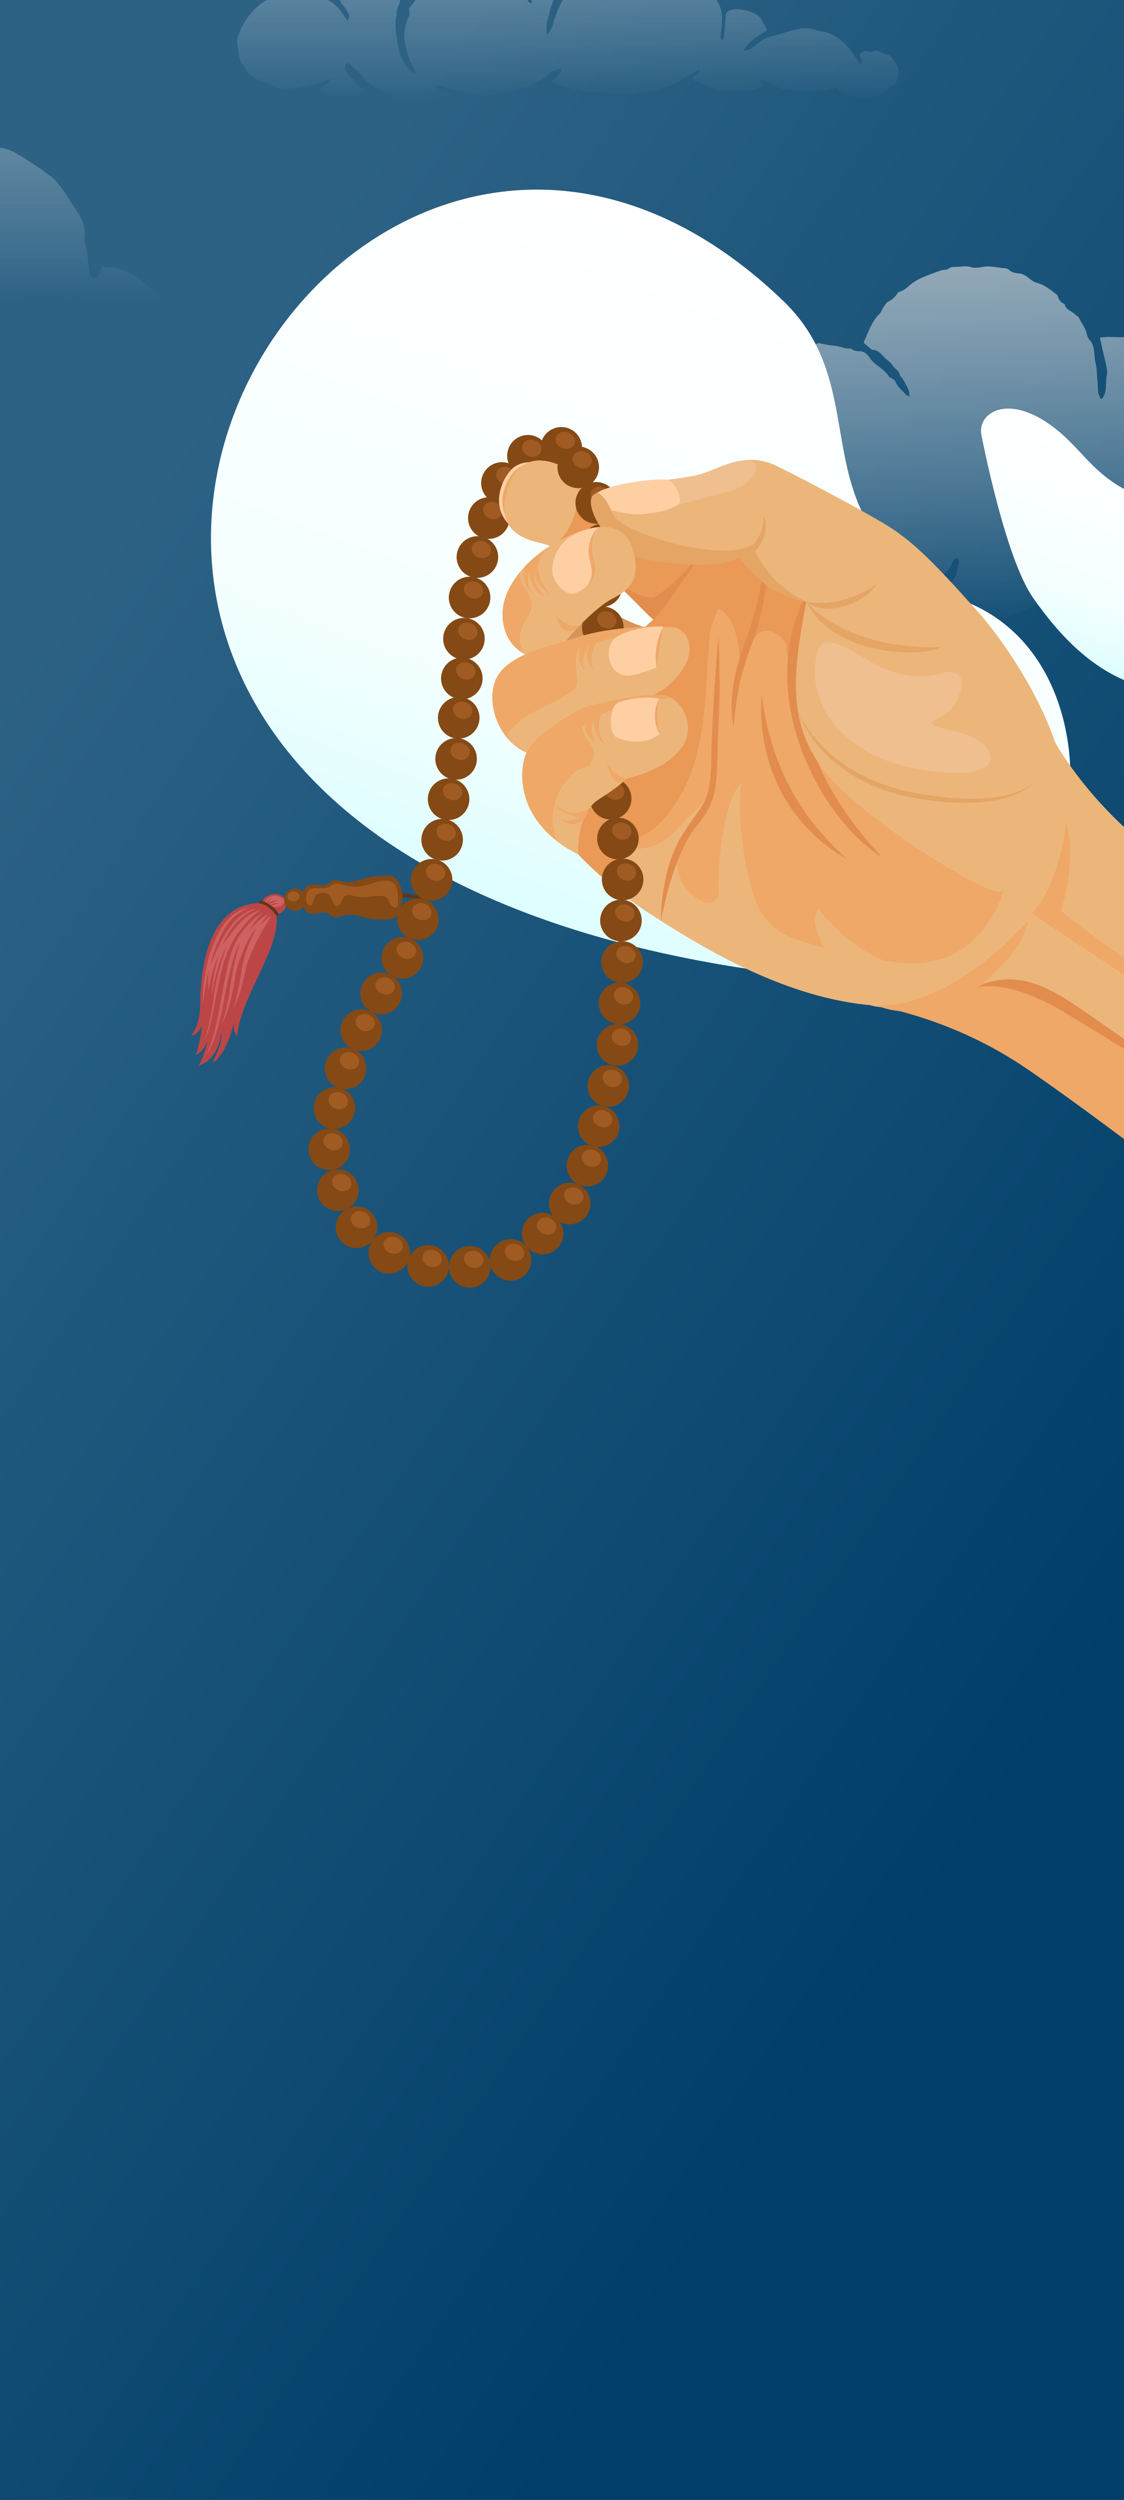 <svg width="360" height="800" viewBox="0 0 360 800" fill="none" xmlns="http://www.w3.org/2000/svg">
<rect x="0" y="0" width="360" height="800" fill="#333333" stroke="none"/>
<g clip-path="url(#clip0_2411_1278)">
<rect width="360" height="800" fill="url(#paint0_linear_2411_1278)"/>
<rect width="360" height="800" fill="url(#paint1_linear_2411_1278)"/>
<path opacity="0.6" d="M-287.079 87.106C-284.594 83.94 -281.149 82.483 -277.304 81.943C-276.543 81.829 -275.694 82.269 -274.82 82.47C-275.269 83.299 -275.644 84.003 -276.143 84.945C-275.544 84.983 -275.095 85.146 -274.87 84.995C-273.047 83.714 -270.938 82.633 -269.552 80.963C-267.966 79.066 -265.932 78.4 -263.872 77.659C-261.775 76.905 -259.603 76.49 -257.306 76.943C-254.722 77.458 -252 77.031 -249.454 78.124C-248.13 78.689 -247.044 79.304 -246.083 80.448C-244.76 82.005 -243.561 83.814 -241.639 84.631C-240.553 84.179 -240.715 83.387 -240.977 82.809C-241.614 81.402 -241.951 79.845 -242.563 78.513C-243.986 75.473 -242.588 72.697 -242.35 69.845C-242.276 68.878 -241.352 67.935 -240.715 67.056C-238.281 63.702 -235.934 60.26 -231.577 59.091C-230.304 58.752 -229.155 58.576 -227.907 59.029C-226.746 59.443 -225.548 59.745 -224.162 60.159C-224.574 62.621 -226.01 64.92 -225.323 67.508C-224.674 68.187 -223.825 68.651 -223.238 67.659C-222.552 66.478 -222.015 65.147 -221.703 63.802C-221.091 61.215 -220.729 58.551 -218.594 56.642C-218.395 56.466 -218.245 56.19 -218.145 55.938C-216.347 51.089 -212.19 48.69 -208.133 46.177C-204.438 43.891 -200.131 43.037 -196.299 41.052C-195.475 40.625 -194.401 40.687 -193.44 40.574C-192.616 40.474 -191.718 40.637 -190.981 40.361C-189.845 39.921 -188.834 40.072 -187.71 40.298C-186.212 40.599 -184.652 40.625 -183.141 40.863C-182.205 41.014 -181.019 41.039 -180.42 41.617C-179.072 42.911 -177.861 42.258 -176.388 41.705C-173.766 44.004 -170.72 45.524 -167.15 46.089C-165.053 46.416 -164.192 48.878 -161.957 49.456C-160.035 49.959 -158.899 51.793 -158.349 53.815C-158.249 54.205 -158 54.707 -157.688 54.845C-154.829 56.102 -153.993 58.928 -152.432 61.541C-153.094 62.144 -153.855 62.709 -154.442 63.425C-154.754 63.815 -155.066 64.594 -154.879 64.92C-154.579 65.461 -153.868 66.114 -153.356 66.101C-151.845 66.064 -150.248 65.963 -148.862 65.423C-147.214 64.77 -145.716 64.317 -144.068 65.197C-143.831 65.322 -143.506 65.436 -143.257 65.385C-138.438 64.518 -135.867 68.124 -133.195 70.925C-130.162 74.091 -129.949 78.262 -130.911 82.458C-131.123 83.375 -131.472 84.267 -131.959 85.812C-130.936 85.309 -130.311 85.221 -130.124 84.882C-129.463 83.664 -128.676 82.407 -128.451 81.076C-128.014 78.588 -127.902 76.038 -127.727 73.513C-127.627 72.056 -128.214 70.85 -129.101 69.644C-133.095 64.23 -138.488 61.529 -145.079 61.001C-146.303 60.9 -147.514 60.687 -148.762 60.523C-150.422 56.051 -152.794 52.333 -156.639 49.72C-157.201 49.343 -157.763 48.765 -158.025 48.15C-159.111 45.612 -161.333 44.481 -163.567 43.3C-165.54 42.258 -167.425 41.052 -169.422 40.059C-171.282 39.13 -173.055 37.936 -175.277 37.873C-176.088 37.848 -176.887 37.434 -177.686 37.157C-178.21 36.981 -178.76 36.793 -179.234 36.517C-180.645 35.713 -182.243 35.474 -183.716 35.763C-187.673 36.529 -191.842 34.469 -195.662 36.73C-196.137 37.019 -196.686 37.459 -197.16 37.421C-199.832 37.157 -201.867 38.816 -204.201 39.569C-209.469 41.278 -213.439 44.707 -216.897 48.803C-218.944 51.24 -220.629 53.978 -222.439 56.529C-223.95 55.976 -225.36 55.448 -227.046 54.833C-226.996 54.079 -226.996 53.137 -226.858 52.207C-226.584 50.423 -226.322 48.627 -225.885 46.881C-225.435 45.072 -223.613 44.155 -222.964 42.321C-221.79 38.966 -219.393 36.316 -216.859 33.929C-214.138 31.366 -211.329 28.828 -207.597 27.761C-207.459 27.723 -207.322 27.685 -207.21 27.597C-203.739 24.909 -199.52 24.457 -195.438 23.515C-192.779 22.912 -190.145 23.05 -187.498 23.213C-185.825 23.314 -184.165 23.628 -182.517 23.929C-181.868 24.055 -181.269 24.432 -180.42 24.783C-181.706 27.472 -183.441 29.871 -183.067 33.125C-182.43 32.874 -181.955 32.836 -181.743 32.572C-179.309 29.72 -176.6 27.12 -174.778 23.753C-174.216 22.723 -173.08 21.517 -172.031 21.316C-169.098 20.751 -167.375 18.314 -164.841 17.208C-163.567 16.655 -162.356 15.764 -161.033 15.575C-158.824 15.261 -156.614 15.06 -154.554 14.105C-154.205 13.942 -153.73 13.954 -153.331 14.03C-148.288 15.047 -143.107 15.562 -138.376 17.786C-136.878 18.489 -135.48 19.407 -134.019 20.198C-133.42 20.525 -132.771 20.738 -132.196 20.977C-131.422 20.311 -131.897 19.884 -132.271 19.507C-135.28 16.467 -138.688 14.155 -142.782 12.748C-145.953 11.668 -148.987 10.223 -152.382 9.96C-152.619 9.947 -152.832 9.646 -153.081 9.457C-153.531 8.666 -152.882 8.151 -152.482 7.673C-148.862 3.377 -145.154 -0.806 -140.049 -3.407C-139.187 -3.847 -138.501 -4.613 -137.664 -5.09C-136.703 -5.643 -135.679 -6.321 -134.631 -6.434C-132.509 -6.648 -130.536 -7.264 -128.551 -7.967C-127.777 -8.243 -126.928 -8.407 -126.105 -8.432C-121.923 -8.57 -117.728 -8.344 -113.596 -7.779C-111.324 -7.477 -109.177 -6.221 -106.855 -5.341C-107.042 -4.299 -107.092 -3.457 -107.354 -2.691C-108.415 0.349 -109.589 3.352 -110.65 6.404C-111.237 8.088 -111.649 9.809 -110.85 12.095C-110.288 11.316 -109.851 10.94 -109.726 10.487C-108.802 7.095 -107.666 3.791 -106.518 0.475C-105.944 -1.196 -105.007 -2.452 -104.159 -3.859C-102.124 -7.213 -99.852 -10.304 -96.219 -12.088C-94.983 -14.16 -92.736 -14.763 -90.826 -15.881C-88.492 -17.238 -85.708 -17.012 -83.324 -18.155C-78.58 -18.268 -73.824 -18.419 -69.08 -18.482C-67.682 -18.507 -66.384 -18.092 -65.085 -17.389C-63.662 -16.61 -62.014 -16.271 -60.479 -15.668C-59.068 -15.115 -57.346 -14.801 -56.384 -13.796C-55.336 -12.703 -53.988 -12.464 -52.964 -11.685C-50.992 -10.191 -49.369 -8.218 -47.671 -6.384C-47.009 -5.668 -46.672 -4.588 -45.936 -4.01C-43.402 -2.038 -42.603 0.663 -42.178 3.678C-41.941 5.299 -41.454 6.844 -40.68 8.389C-39.644 10.462 -40.056 12.987 -39.944 15.336C-39.856 17.296 -39.582 19.243 -39.307 21.178C-39.27 21.442 -38.733 21.831 -38.421 21.831C-38.084 21.831 -37.584 21.53 -37.422 21.216C-36.149 18.753 -35.737 15.261 -36.373 11.417C-36.561 10.274 -36.785 9.218 -36.111 7.786C-32.154 8.754 -28.347 9.872 -25.001 11.882C-21.718 13.854 -18.497 16.078 -16.075 19.193C-15.738 19.633 -15.326 20.047 -15.089 20.537C-14.303 22.158 -11.806 21.819 -11.469 24.243C-11.244 25.876 -9.746 27.321 -8.847 28.866C-6.276 33.313 -4.703 37.999 -5.689 43.376C-6.126 43.564 -6.638 44.004 -7.125 43.979C-12.642 43.602 -17.523 45.838 -22.429 47.81C-24.339 48.577 -25.962 50.072 -27.735 51.19C-28.434 51.629 -29.208 51.918 -29.782 52.195C-32.117 50.788 -34.226 49.469 -36.386 48.237C-38.109 47.258 -39.981 46.793 -41.991 46.667C-44.063 46.529 -46.098 46.052 -48.17 45.788C-54.786 44.959 -60.704 46.617 -66.446 50.097C-69.804 52.132 -71.602 55.009 -73.225 58.225C-74.161 60.096 -74.897 62.081 -75.659 64.028C-76.046 65.021 -76.271 66.064 -75.422 67.684C-74.935 66.101 -74.673 65.034 -74.273 64.028C-73.861 62.986 -73.287 62.019 -72.788 61.014C-69.829 54.971 -65.023 51.19 -58.556 49.745C-55.161 48.979 -51.666 48.514 -48.195 48.388C-46.023 48.313 -43.651 48.765 -41.666 49.644C-39.145 50.75 -36.436 51.68 -34.401 53.74C-33.927 54.217 -33.228 54.506 -32.591 54.77C-31.392 55.272 -30.431 55.989 -29.72 57.119C-28.858 58.488 -27.448 59.142 -25.825 59.833C-25.076 56.956 -27.061 55.373 -28.384 53.74C-27.947 52.006 -26.474 51.893 -25.475 51.227C-20.295 47.798 -14.415 46.504 -8.361 46.29C-5.489 46.19 -2.581 47.006 0.315 47.358C2.113 47.584 3.673 48.175 5.309 49.142C9.416 51.554 13.373 54.142 17.093 57.107C17.93 57.772 20.576 61.215 21.175 62.194C22.424 64.217 23.722 66.214 25.033 68.199C26.543 70.486 27.33 72.86 27.092 75.712C26.943 77.458 27.679 79.279 27.916 81.076C28.216 83.299 28.391 85.535 28.715 87.746C28.79 88.236 29.227 89.04 29.539 89.053C30.138 89.091 31.012 88.852 31.337 88.4C31.961 87.52 32.286 86.427 32.697 85.498C36.655 85.108 39.95 86.591 43.221 88.136C43.596 88.312 43.958 88.525 44.27 88.802C46.766 91 49.238 93.211 51.672 95.384C51.61 96.239 51.086 96.314 50.499 96.264C46.629 95.95 42.747 96.389 38.877 95.937C38.065 95.837 37.179 96.213 36.405 96.013C34.183 95.46 31.986 95.661 29.764 95.774C28.391 95.849 26.968 96.126 25.644 95.397C25.295 95.209 24.77 95.033 24.433 95.158C21.65 96.201 18.891 95.121 16.119 95.083C13.173 95.045 10.252 95.121 7.319 95.46C5.384 95.686 3.411 95.636 1.464 95.535C-0.883 95.422 -3.192 94.656 -5.552 95.611C-6.114 95.837 -6.912 95.498 -7.599 95.397C-10.795 94.97 -13.978 94.631 -17.161 95.472C-18.235 95.761 -19.271 95.698 -20.432 95.372C-22.005 94.92 -23.728 94.932 -25.401 94.907C-27.772 94.882 -30.132 94.945 -32.504 95.07C-39.182 95.447 -45.861 95.045 -52.527 94.706C-55.024 95.648 -57.745 94.467 -60.304 95.711C-61.365 96.226 -63.013 95.686 -64.349 95.409C-65.897 95.096 -67.382 95.033 -68.918 95.372C-69.867 95.585 -70.79 95.56 -71.776 95.171C-72.463 94.894 -73.374 95.171 -74.186 95.259C-74.585 95.296 -75.122 95.661 -75.372 95.51C-77.406 94.229 -79.479 95.422 -81.514 95.322C-83.311 95.221 -85.121 95.987 -86.894 95.146C-87.019 95.083 -87.206 95.02 -87.306 95.07C-90.115 96.49 -92.761 94.995 -95.483 94.668C-96.843 94.505 -98.404 95.171 -99.602 94.719C-101.799 93.877 -103.697 94.97 -105.719 95.083C-109.314 95.284 -112.872 95.761 -116.33 94.204C-116.917 93.94 -117.778 93.927 -118.39 94.141C-122.759 95.598 -127.191 94.392 -131.585 94.555C-132.521 94.593 -133.42 94.204 -134.381 94.756C-135.579 95.435 -136.878 95.284 -137.989 94.555C-139.624 93.475 -141.122 93.312 -143.107 93.827C-145.903 94.555 -148.924 93.889 -151.771 94.769C-152.133 94.882 -152.619 94.769 -153.006 94.631C-156.24 93.5 -159.548 93.965 -162.856 94.015C-165.203 94.053 -167.525 94.103 -169.921 93.638C-172.593 93.123 -175.452 93.588 -178.223 93.676C-178.91 93.701 -179.696 94.166 -180.258 93.965C-183.104 92.91 -186.025 94.241 -188.884 93.525C-189.932 93.261 -191.193 93.299 -192.204 93.651C-194.863 94.58 -197.522 94.254 -200.094 93.701C-203.989 92.872 -207.909 93.198 -211.816 93.085C-216.684 92.947 -221.553 93.035 -226.422 93.048C-227.945 93.048 -229.48 93.073 -231.003 93.085C-232.127 93.098 -233.25 93.148 -234.361 93.098C-238.693 92.897 -243.012 92.633 -247.331 92.445C-249.841 92.332 -252.35 92.545 -254.846 91.867C-255.883 91.578 -257.068 91.917 -258.192 91.854C-263.21 91.578 -268.229 91.251 -273.247 90.962C-274.87 90.874 -280.188 90.322 -284.407 90.171C-285.568 89.957 -286.729 89.744 -288.19 89.468C-287.69 88.55 -287.541 87.696 -287.079 87.106Z" fill="url(#paint2_linear_2411_1278)"/>
<path opacity="0.6" d="M175.285 11.1C176.463 9.68 177.108 8.383 177.304 7.113C177.463 6.051 177.958 5.195 178.276 4.236C179.239 1.378 180.893 -1.142 182.408 -3.737C182.66 -4.169 183.015 -4.592 183.426 -4.903C185.502 -6.454 187.156 -8.513 189.558 -9.66C190.166 -9.952 190.661 -10.469 191.203 -10.892C191.409 -11.052 191.577 -11.343 191.802 -11.371C193.914 -11.654 195.578 -13.008 197.522 -13.675C197.924 -13.816 198.438 -14.042 198.775 -13.91C200.85 -13.102 202.86 -14.108 204.897 -14.042C206.281 -13.995 207.674 -13.948 209.057 -13.863C210.001 -13.807 210.899 -13.572 211.899 -13.675C212.675 -13.76 213.525 -13.214 214.329 -12.895C214.965 -12.641 215.554 -12.246 216.199 -12.002C218.003 -11.325 219.769 -10.61 221.143 -9.2C221.265 -9.077 221.396 -8.946 221.555 -8.88C225.873 -6.99 227.799 -3.041 229.939 0.682C231.267 2.986 231.444 5.6 231.183 8.223C231.07 9.332 230.893 10.442 230.809 11.561C230.781 11.965 230.94 12.379 231.005 12.802C231.753 12.614 231.799 12.05 231.856 11.561C232.043 9.849 232.183 8.138 232.332 6.427C232.379 5.91 232.416 5.393 232.454 4.885C232.51 4.105 232.968 3.663 233.697 3.381C235.707 2.61 237.679 3.052 239.642 3.541C240.315 3.71 240.969 4.001 241.605 4.302C242.568 4.753 243.418 5.346 243.895 6.342C244.437 7.489 245.465 8.42 245.587 9.737C243.942 10.837 242.278 11.805 240.801 12.999C239.81 13.798 239.1 14.936 238.109 16.093C239.362 16.346 240.128 15.707 240.904 15.293C241.511 14.974 241.998 14.428 242.549 13.996C243.998 12.839 245.568 11.937 247.428 11.523C248.877 11.203 250.298 10.752 251.719 10.31C254.991 9.295 258.234 8.345 261.655 9.774C262.356 10.066 263.207 9.981 263.973 10.16C267.703 11.006 270.302 13.413 272.554 16.243C273.47 17.39 274.209 18.669 275.069 19.863C275.237 20.098 275.564 20.23 275.863 20.446C276.546 19.167 275.125 18.453 275.34 17.221C276.163 16.657 277.041 16.036 278.312 16.516C278.621 16.628 279.088 16.694 279.331 16.544C280.425 15.857 281.369 16.469 282.341 16.779C282.762 16.911 283.126 17.249 283.538 17.315C285.342 17.616 286.146 18.97 286.912 20.314C287.744 21.781 288.081 23.389 287.566 25.034C287.267 25.984 286.931 26.877 285.856 27.498C284.669 28.174 283.949 29.491 282.566 30.074C280.004 31.146 277.462 31.936 274.602 31.287C272.854 30.892 271.208 30.29 269.601 29.585C269.002 29.322 268.572 28.71 267.955 28.156C267.75 28.184 267.367 28.146 267.067 28.278C264.74 29.293 262.338 29.538 259.804 29.331C257.879 29.171 255.935 29.077 254.009 28.974C251.139 28.823 248.662 27.864 246.335 26.473C245.484 25.965 244.634 25.664 243.661 25.401C243.194 26.275 244.475 26.661 244.278 27.432C244.176 27.563 244.101 27.761 243.97 27.808C241.726 28.569 239.483 29.387 237.053 29.35C235.454 29.331 233.856 29.228 232.257 29.228C230.622 29.228 229.107 28.607 227.705 28.015C225.714 27.169 223.77 26.228 221.676 25.598C221.863 23.934 223.723 23.859 224.303 22.477C223.91 22.543 223.564 22.514 223.321 22.646C220.657 24.16 218.003 25.692 215.329 27.206C215.03 27.375 214.666 27.46 214.329 27.563C212.217 28.221 210.113 28.88 207.992 29.5C207.487 29.651 206.945 29.698 206.421 29.754C205.533 29.839 204.645 29.858 203.766 29.961C201.934 30.177 200.121 30.243 198.28 30.064C196.363 29.876 194.391 30.431 192.503 29.604C192.129 29.444 191.624 29.529 191.185 29.557C188.296 29.716 185.586 28.898 182.866 28.165C181.333 27.751 179.772 27.441 178.248 27.009C177.706 26.849 177.238 26.454 176.547 26.059C178.061 25.025 179.192 23.962 179.697 22.495C179.342 21.856 178.884 22.138 178.51 22.242C177.304 22.59 176.201 23.116 175.416 24.122C175.201 24.395 174.976 24.733 174.677 24.855C173.051 25.523 171.658 26.604 170.06 27.3C168.77 27.864 167.405 28.259 166.059 28.692C164.638 29.152 163.18 29.416 161.684 29.66C159.768 29.97 157.824 30.13 155.917 30.459C155.094 30.6 154.346 30.553 153.552 30.384C152.692 30.196 151.804 30.121 150.925 30.008C150.579 29.961 150.177 30.017 149.878 29.886C148.486 29.237 147.027 29.068 145.485 29.002C144.569 28.964 143.634 28.457 142.774 28.034C141.812 27.554 140.839 27.413 139.718 27.451C140.606 29.199 140.718 29.284 143.765 30.497C142.363 31.616 140.578 31.559 138.961 31.926C137.605 32.227 136.166 32.17 134.764 32.264C133.866 32.321 133.034 32.161 132.156 31.917C131.37 31.7 130.445 32.161 129.622 31.616C129.361 31.437 128.884 31.362 128.594 31.456C127.22 31.898 126.257 31.212 125.192 30.535C124.192 29.895 122.808 29.858 122.116 28.673C121.995 28.475 121.462 28.419 121.126 28.428C120.425 28.438 119.929 28.212 119.602 27.601C119.518 27.451 119.424 27.225 119.293 27.197C117.405 26.736 116.807 24.959 115.583 23.831C114.367 22.702 113.18 21.546 111.937 20.455C111.722 20.267 111.236 20.164 110.993 20.277C110.759 20.38 110.544 20.803 110.544 21.085C110.535 22.063 110.899 22.975 111.535 23.709C113.003 25.401 114.106 27.422 116.265 28.504C117.003 28.87 116.835 29.679 116.031 30.102C114.33 31.005 112.46 31.089 110.591 31.117C109.974 31.127 109.338 30.939 108.731 30.986C106.291 31.183 104.216 30.243 102.206 29.087C102.075 29.011 102.019 28.805 101.87 28.56C103.244 27.648 104.983 27.103 105.814 25.476C105.571 25.429 105.347 25.316 105.235 25.373C102.347 26.99 99.075 27.394 95.897 28.015C94.626 28.259 93.279 28.269 91.999 28.607C91.625 28.71 88.512 28.156 88.176 27.986C87.082 27.422 85.998 26.83 84.895 26.303C84.437 26.087 83.923 25.974 83.437 25.824C83.025 25.692 82.446 25.711 82.221 25.439C81.483 24.536 80.408 24.094 79.529 23.398C79.202 23.144 78.969 22.749 78.754 22.383C78.585 22.091 78.585 21.659 78.361 21.442C76.482 19.571 76.519 17.052 76.061 14.757C75.706 13.009 76.23 11.175 77.034 9.53C78.099 7.367 79.371 5.299 81.006 3.503C82.212 2.177 83.624 1.058 85.222 0.146C86.671 -0.681 88.129 -1.415 89.793 -1.668C91.345 -1.894 92.896 -2.073 94.457 -2.233C97.888 -2.59 101.066 -1.565 104.169 -0.361C106.572 0.579 108.394 2.328 109.806 4.462C110.273 5.167 110.769 5.853 111.32 6.624C111.918 5.656 112.049 4.885 111.451 4.076C111.199 3.738 111.012 3.343 110.769 2.995C109.946 1.782 109.123 0.579 108.133 -0.869C106.74 -1.048 105.394 -1.988 104.057 -2.947C102.758 -3.878 101.272 -4.367 99.692 -4.611C99 -4.724 98.299 -4.884 97.607 -4.884C96.448 -4.893 95.757 -5.401 95.598 -6.501C95.355 -8.194 94.354 -9.689 94.495 -11.513C94.663 -13.684 94.869 -15.772 96.121 -17.643C96.551 -18.282 96.86 -19.006 97.205 -19.693C98.252 -21.752 100.309 -22.833 101.86 -24.403C102.309 -24.854 103.085 -25.033 103.739 -25.249C104.889 -25.625 106.048 -25.973 107.226 -26.255C107.805 -26.396 108.422 -26.453 109.011 -26.396C110.469 -26.274 111.937 -26.142 113.367 -25.889C114.666 -25.654 115.816 -25.249 116.143 -23.623C116.377 -22.476 117.116 -21.432 117.564 -20.323C118.508 -17.963 120.088 -16.139 122.032 -14.502C123.014 -13.675 123.939 -12.773 125.07 -12.143C125.734 -11.766 126.454 -11.381 127.351 -12.077C127.155 -12.349 127.033 -12.697 126.79 -12.857C125.332 -13.816 123.92 -14.775 123.051 -16.374C122.705 -17.013 121.836 -17.361 121.415 -17.981C120.415 -19.476 119.312 -20.981 118.686 -22.636C118.004 -24.45 117.686 -26.434 117.424 -28.371C117.172 -30.223 117.041 -32.113 117.63 -33.965C117.835 -34.614 117.901 -35.319 117.929 -36.006C118.032 -38.365 119.004 -40.434 120.107 -42.446C120.555 -43.255 121.387 -43.838 121.518 -44.862C121.546 -45.079 121.836 -45.257 121.957 -45.483C122.621 -46.621 124.201 -46.846 124.65 -48.172C125.07 -49.423 126.538 -49.62 127.145 -50.701C127.286 -50.946 127.725 -51.03 128.033 -51.172C129.211 -51.679 130.417 -52.14 131.567 -52.704C133.904 -53.823 136.446 -54.274 138.904 -54.989C139.643 -55.205 140.391 -55.355 141.129 -55.553C141.709 -55.713 142.251 -55.882 142.886 -55.694C143.27 -55.581 143.765 -55.59 144.139 -55.722C145.177 -56.098 146.111 -56.173 147.046 -55.431C147.27 -55.252 147.728 -55.224 148.018 -55.318C148.729 -55.562 149.336 -55.403 149.991 -55.12C150.439 -54.923 151.019 -54.782 151.477 -54.876C152.991 -55.215 154.318 -54.763 155.627 -54.105C155.851 -53.992 156.085 -53.795 156.319 -53.795C158.048 -53.795 159.366 -52.855 160.759 -51.999C161.404 -51.604 162.208 -51.482 162.89 -51.153C163.413 -50.899 164.124 -50.607 164.292 -50.165C164.844 -48.689 166.031 -48.116 167.19 -47.721C167.695 -46.837 168.003 -46.01 168.545 -45.389C169.573 -44.214 170.172 -42.813 170.919 -41.468C172.144 -39.278 172.658 -36.842 173.397 -34.501C173.817 -33.157 173.649 -31.624 173.677 -30.176C173.705 -28.982 173.593 -27.788 173.63 -26.603C173.64 -26.378 174.042 -26.011 174.285 -25.983C174.546 -25.954 175.004 -26.208 175.088 -26.434C175.958 -28.982 178.098 -30.035 180.332 -31.041C183.258 -32.358 186.221 -32.104 189.212 -31.389C189.867 -31.229 190.493 -30.881 191.091 -30.562C191.699 -30.242 192.222 -29.744 192.849 -29.518C194.428 -28.944 195.176 -27.732 195.943 -26.349C196.56 -25.23 196.915 -24.036 197.401 -22.889C198.093 -21.235 198.074 -19.42 198.102 -17.615C196.868 -16.599 195.214 -17.041 193.933 -16.214C192.718 -15.433 191.288 -14.982 189.811 -14.324C188.708 -15.142 187.464 -15.913 186.39 -16.872C184.389 -18.668 181.912 -19.57 179.454 -20.276C176.762 -21.047 173.92 -20.783 171.247 -19.834C167.48 -18.498 164.395 -16.186 161.862 -13.139C161.432 -12.631 161.179 -11.983 160.843 -11.4C158.534 -11.936 156.263 -12.462 153.991 -12.998C151.327 -13.628 148.616 -13.449 145.934 -13.252C143.176 -13.055 140.839 -11.616 138.39 -10.497C138.082 -10.356 137.82 -10.121 137.502 -9.98C135.315 -8.983 133.446 -7.592 132.053 -5.646C130.959 -4.122 129.594 -2.778 128.819 -1.038C128.613 -0.578 128.127 -0.155 128.108 0.297C128.043 1.688 126.902 2.76 127.024 4.227C127.089 5.054 126.687 5.91 126.687 6.747C126.678 8.195 126.734 9.652 126.912 11.091C127.136 12.877 127.463 14.654 127.846 16.412C128.407 18.998 129.95 21.076 131.651 23.06C131.885 23.332 131.922 23.304 133.24 23.257C132.959 22.599 132.801 21.931 132.436 21.405C130.567 18.669 130.08 15.519 129.51 12.407C129.22 10.809 130.052 6.653 130.94 5.261C131.501 4.368 130.922 3.597 131.025 2.647C131.913 1.641 132.866 0.626 133.417 -0.794C133.885 -1.988 135.035 -2.985 136.025 -3.925C137.119 -4.978 138.082 -6.134 139.409 -7.018C141.559 -8.457 143.952 -9.218 146.317 -10.065C147.401 -10.46 148.663 -10.76 149.916 -10.3C150.299 -10.159 150.813 -10.159 151.206 -10.271C154.029 -11.146 156.496 -10.018 158.992 -9.012C159.712 -8.72 160.413 -8.372 161.123 -8.043C161.441 -7.893 161.815 -7.799 162.049 -7.573C164.591 -5.119 167.442 -2.928 169.106 0.297C169.368 0.795 169.396 0.776 170.209 1.021C170.583 0.475 170.172 0.052 169.975 -0.399C169.583 -1.349 169.181 -2.308 168.751 -3.248C167.816 -5.326 166.582 -7.131 164.507 -8.306C163.703 -8.758 163.049 -9.491 162.245 -10.168C163.124 -11.691 164.339 -12.754 165.573 -13.778C166.302 -14.39 167.124 -14.879 167.919 -15.424C168.629 -15.913 169.312 -16.477 170.256 -16.449C170.34 -16.449 170.452 -16.468 170.508 -16.515C172.294 -18.132 174.63 -17.521 176.696 -17.972C177.407 -18.122 178.22 -17.84 178.977 -17.718C182.127 -17.229 184.595 -15.518 186.801 -13.374C187.025 -13.149 187.1 -12.782 187.278 -12.425C184.071 -9.924 181.426 -6.981 179.295 -3.615C177.678 -1.057 176.416 1.707 175.836 4.659C175.36 6.596 174.584 8.599 175.285 11.1Z" fill="url(#paint3_linear_2411_1278)"/>
<path opacity="0.6" d="M276.708 109.797C277.619 110.556 278.348 111.168 279.065 111.77C279.14 111.833 279.205 111.96 279.28 111.96C280.93 111.928 281.969 112.941 282.933 114.049C283.812 115.062 285.044 115.632 285.805 116.856C286.533 118.027 288.13 118.639 288.248 120.286C289.383 121.267 289.876 122.639 290.573 123.894C291.044 124.739 291.344 125.646 291.226 126.902C290.776 126.67 290.423 126.596 290.23 126.374C289.019 125.002 287.508 123.873 286.758 122.122C286.587 121.721 286.126 121.425 285.751 121.14C285.451 120.908 284.937 120.866 284.765 120.581C283.608 118.629 281.648 117.553 279.976 116.139C279.248 115.526 278.712 114.682 278.112 113.923C277.426 113.047 276.58 112.424 275.423 112.414C274.416 112.403 273.473 112.319 272.669 111.643C272.594 111.58 272.498 111.485 272.423 111.496C270.741 111.77 269.262 110.852 267.708 110.715C265.962 110.556 264.269 110.24 262.576 109.881C262.491 109.86 262.383 109.733 262.319 109.754C260.841 110.261 259.373 110.873 257.862 109.839C256.351 110.187 254.851 110.546 253.33 110.873C252.676 111.01 252.001 111.105 251.326 111.137C249.976 111.189 248.809 111.675 247.984 112.677C247.009 113.87 245.83 114.64 244.309 114.83C243.462 114.936 242.894 115.347 242.326 115.917C240.612 117.626 238.866 119.294 237.141 120.982C236.873 121.246 236.637 121.562 236.466 121.89C235.448 123.947 234.462 126.015 233.455 128.084C233.412 128.168 233.348 128.253 233.337 128.348C233.069 130.236 232.577 132.136 232.641 134.014C232.673 135.08 232.694 136.072 232.437 137.095C232.319 137.56 232.073 138.056 232.148 138.499C232.598 141.221 232.812 143.986 233.734 146.614C233.862 146.972 234.162 147.289 234.194 147.648C234.441 150.349 236.037 152.438 237.43 154.623C238.255 155.91 239.219 157.113 240.355 158.696C239.509 158.611 238.93 158.728 238.651 158.495C237.698 157.683 236.702 156.86 236.005 155.847C234.977 154.338 234.248 152.649 233.316 151.077C232.384 149.515 231.387 147.996 231.055 146.202C230.627 146.139 230.327 146.012 230.059 146.065C227.059 146.635 224.348 147.89 221.809 149.526C221.423 149.779 221.144 150.222 220.844 150.592C220.298 151.257 219.741 151.921 219.248 152.628C218.605 153.567 217.737 154.412 217.759 155.678C217.759 155.857 217.662 156.058 217.566 156.216C216.248 158.453 215.659 160.796 216.43 163.371C216.527 163.708 216.366 164.12 216.312 164.5C216.27 164.785 216.141 165.069 216.152 165.354C216.162 166.389 217.362 167.127 216.88 168.32C216.495 169.28 216.805 170.177 217.298 171.074C217.566 171.549 217.555 172.182 217.684 172.741C217.748 173.015 217.78 173.374 217.962 173.543C218.787 174.313 219.912 174.841 219.955 176.17C220.952 176.677 221.348 177.722 222.077 178.471C222.484 178.882 222.955 179.262 223.469 179.526C224.755 180.191 226.094 180.782 227.402 181.426C228.612 182.016 229.737 182.861 231.012 183.188C232.544 183.589 234.002 184.528 235.812 183.705C236.691 183.304 237.923 183.61 238.984 183.705C240.291 183.831 241.512 183.768 242.701 182.85C242.123 181.658 241.641 180.412 240.955 179.283C239.584 177.025 238.909 174.577 238.523 172.023C238.469 171.665 238.48 171.665 239.423 171.126C240.044 172.414 240.816 173.648 241.244 174.999C242.187 177.933 243.88 180.486 245.241 183.209C245.616 183.958 246.344 184.517 246.848 185.203C248.273 187.134 250.051 188.759 251.573 190.606C252.58 191.83 254.091 192.695 255.473 193.582C257.091 194.616 258.762 195.576 260.487 196.41C261.205 196.758 262.191 196.526 262.962 196.811C263.658 197.064 264.173 197.877 264.869 198.045C265.769 198.267 266.776 198.098 268.094 198.098C268.469 198.351 269.101 199.027 269.862 199.238C270.655 199.449 271.576 199.122 272.433 199.174C273.666 199.259 274.983 198.763 276.13 199.628C276.323 199.776 276.74 199.85 276.933 199.744C278.851 198.773 281.262 199.438 283.019 197.877C283.394 197.539 284.112 197.539 284.68 197.476C286.544 197.275 288.301 196.874 289.619 195.376C289.919 195.038 290.433 194.837 290.883 194.711C291.515 194.531 291.89 194.225 292.062 193.592C292.287 192.759 292.919 192.358 293.733 192.136C295.169 191.746 296.497 191.229 297.237 189.793C297.44 189.403 297.965 189.16 298.33 188.844C298.63 188.591 299.08 188.379 299.176 188.063C300.097 185.182 302.862 183.715 304.447 181.362C304.651 181.056 304.747 180.666 304.865 180.307C305.112 179.537 305.572 178.956 306.312 178.597C307.212 178.872 307.212 179.653 307.04 180.254C306.44 182.333 306.58 184.718 304.662 186.29C304.094 187.81 303.055 188.844 301.565 189.561C300.997 189.836 300.43 190.448 300.226 191.028C299.615 192.769 298.34 193.888 296.905 194.901C296.755 195.006 296.69 195.217 296.594 195.376C297.312 196.093 298.019 196.832 298.758 197.539C299.412 198.151 300.13 198.615 301.105 198.278C302.047 197.961 302.797 198.267 303.515 198.89C303.869 199.196 304.383 199.597 304.758 199.533C307.276 199.122 309.697 200.304 312.205 199.924C314.197 199.618 316.233 199.544 318.194 198.974C319.115 198.7 320.229 198.858 321.033 198.425C324.622 196.494 328.737 195.661 332.037 193.17C333.194 192.294 334.404 191.482 335.519 190.564C336.494 189.762 337.447 189.023 338.583 188.401C339.901 187.683 341.111 186.638 341.99 185.319C342.226 184.961 342.719 184.771 343.265 184.37C343.576 185.963 342.119 186.438 341.711 187.44C341.326 188.379 340.522 189.171 339.815 189.973C339.076 190.817 338.24 191.587 337.394 192.442C338.776 192.949 339.922 193.392 341.09 193.772C341.54 193.919 342.033 194.004 342.515 194.014C343.972 194.046 345.451 193.898 346.844 194.5C349.565 194.13 352.19 195.418 354.922 194.975C355.201 194.932 355.565 195.112 355.768 194.996C356.679 194.458 357.526 194.035 358.726 194.152C359.733 194.247 360.804 193.761 361.822 193.466C362.272 193.339 362.658 193.012 363.097 192.822C363.901 192.495 364.801 192.326 365.508 191.872C366.226 191.408 366.826 190.88 367.704 190.564C368.915 190.131 369.976 189.266 371.09 188.601C370.897 188.274 370.833 188 370.704 187.968C369.965 187.767 368.99 187.852 368.497 187.409C366.943 185.995 364.897 185.488 363.215 184.359C362.915 184.159 362.765 183.758 362.529 183.452C362.24 183.072 362.026 182.502 361.651 182.365C360.033 181.805 359.422 180.381 358.415 179.231C357.483 178.154 356.433 177.173 355.64 175.97C355.211 175.326 355.222 174.725 355.661 173.912C356.143 174.144 356.786 174.239 357.086 174.619C359.411 177.584 362.668 179.389 365.765 181.362C368.54 183.135 371.658 184.348 374.84 185.203C376.854 185.752 378.997 185.942 381.129 185.9C382.875 185.868 384.633 186.047 386.368 185.689C387.033 185.551 387.74 185.499 388.318 185.203C388.993 184.866 389.572 184.813 390.268 185.066C390.622 185.193 391.104 185.298 391.404 185.161C392.09 184.834 392.657 184.285 393.343 183.958C393.932 183.673 394.618 184.338 395.293 183.789C396.857 182.523 399 182.143 400.35 180.529C400.468 180.391 400.672 180.275 400.854 180.233C402.665 179.874 403.5 178.334 404.518 177.12C405.482 175.959 405.954 174.45 407.143 173.395C407.454 173.121 407.454 172.509 407.561 172.034C407.732 171.285 407.668 170.409 408.054 169.797C409.307 167.771 409.457 165.46 409.95 163.244C410.068 162.706 410.057 162.104 409.993 161.556C409.822 160.015 409.779 158.485 410.293 157.134C409.747 155.161 408.504 153.567 408.461 151.573C408.45 151.235 408.172 150.845 407.904 150.581C406.79 149.494 405.922 148.27 405.204 146.909C405.011 146.529 404.561 146.17 404.154 146.033C403.007 145.653 402.225 144.862 401.304 144.155C399.782 142.994 397.94 142.245 396.236 141.327C395.936 141.158 395.636 140.989 395.357 140.841C395.465 140.578 395.507 140.451 395.529 140.451C397.618 140.694 399.761 140.609 401.668 141.844C402.611 142.456 403.811 142.678 404.797 143.036C405.482 142.699 405.579 142.192 405.418 141.749C405 140.557 405.515 139.28 404.84 138.077C404.325 137.169 404.197 136.04 403.04 135.607C402.954 135.576 402.857 135.502 402.815 135.428C402.161 134.468 401.657 133.37 400.843 132.579C400.04 131.798 398.893 131.387 397.982 130.701C397.607 130.416 397.382 129.983 396.804 130.004C396.536 130.015 396.129 129.92 396.022 129.73C394.929 127.904 393.172 128.031 391.404 128.115C390.932 128.136 390.268 128.305 390 128.063C388.747 126.955 387.386 127.567 386.079 127.735C384.547 127.925 383.036 128.337 381.504 128.537C380.465 128.675 379.672 129.139 378.965 129.825C378.065 133.138 378.033 136.789 375.108 139.311C374.508 138.784 374.443 138.172 374.647 137.475C375 136.272 375.365 135.08 375.675 133.866C376.35 131.239 376.672 128.601 376.297 125.878C376.115 124.57 376.083 123.24 375.858 121.921C375.365 119.04 373.811 116.782 372.076 114.566C371.551 113.901 371.208 113.036 370.565 112.551C368.872 111.274 367.147 109.987 365.261 109.005C363.654 108.172 361.833 107.823 359.947 107.887C358.211 107.95 356.465 107.823 354.718 107.834C353.968 107.834 353.208 107.961 352.276 108.045C352.586 109.438 352.844 110.63 353.111 111.823C353.518 113.595 353.979 115.358 354.322 117.141C354.504 118.08 354.708 119.104 354.504 120.001C353.979 122.312 354.654 124.813 353.379 126.997C353.24 127.229 353.058 127.44 352.908 127.651C352.179 127.588 352.276 126.976 352.083 126.606C351.901 126.269 351.729 125.889 351.708 125.52C351.601 124 351.633 122.459 351.44 120.95C351.226 119.357 351.344 117.742 350.894 116.149C350.508 114.788 350.604 113.289 350.347 111.875C350.176 110.957 349.951 109.902 349.361 109.248C348.665 108.478 348.226 107.676 348.044 106.747C347.679 104.9 346.404 103.507 345.644 101.861C345.386 101.302 344.679 100.954 344.197 100.489C343.126 99.445 341.283 99.149 340.994 97.334C339.676 96.859 339.097 95.804 338.701 94.58C338.626 94.348 338.304 94.179 338.069 94C336.258 92.596 334.501 91.14 332.154 90.539C331.083 90.264 330.097 89.473 329.197 88.766C328.329 88.091 327.494 87.584 326.337 87.5C325.179 87.426 324.022 87.183 323.112 86.318C322.854 86.075 322.426 85.885 322.062 85.864C320.122 85.748 318.247 85.252 316.254 85.273C314.519 85.284 312.805 86.022 311.058 85.495C309.419 84.999 307.769 85.379 306.13 85.41C305.262 85.421 304.458 85.421 303.665 86.054C303.14 86.466 302.176 86.286 301.458 86.529C299.369 87.257 297.269 87.985 295.244 88.882C293.926 89.473 292.619 90.222 291.526 91.151C290.487 92.037 289.555 92.966 288.173 93.325C287.84 93.409 287.519 93.768 287.315 94.074C286.598 95.139 285.687 95.92 284.508 96.522C283.876 96.849 283.448 97.609 283.019 98.231C282.537 98.938 282.301 99.867 281.701 100.447C279.162 102.874 278.23 106.146 276.783 109.153C276.687 109.332 276.73 109.543 276.708 109.797Z" fill="url(#paint4_linear_2411_1278)"/>
<g clip-path="url(#clip1_2411_1278)">
<g clip-path="url(#clip2_2411_1278)">
<path fill-rule="evenodd" clip-rule="evenodd" d="M231.45 308.792C308.704 321.995 326.949 296.439 337.533 274.795C348.117 253.152 344.736 207.414 310.232 192.916C252.058 168.473 282.892 127.065 250.87 96.308C108.381 -40.562 -68.73 257.49 231.45 308.792Z" fill="url(#paint5_linear_2411_1278)"/>
</g>
<path fill-rule="evenodd" clip-rule="evenodd" d="M314.302 139.028C314.302 139.028 321.774 178.28 330.855 191.286C339.936 204.292 351.09 215.586 365.678 219.632C380.265 223.679 389.149 218.119 396.162 199.411C403.175 180.703 385.666 166.315 367.978 160.04C350.29 153.764 347.761 144.281 336.81 136.264C322.597 125.86 313.14 132.173 314.302 139.028Z" fill="url(#paint6_linear_2411_1278)"/>
<g clip-path="url(#clip3_2411_1278)">
<mask id="mask0_2411_1278" style="mask-type:luminance" maskUnits="userSpaceOnUse" x="35" y="99" width="397" height="362">
<path d="M286.439 113.226C286.439 113.226 316.46 142.38 355.914 140.82C398.255 139.144 424.872 165.784 406.624 204.734C381.611 258.13 399.175 264.385 415.828 274.963C441.61 291.359 438.52 330.728 390.572 350.575C342.624 370.423 355.675 446.739 300.789 459.515C263.006 468.319 248.39 411.205 217.135 388.752C216.21 388.086 215.439 386.764 214.436 386.966C207.322 388.387 185.374 424.846 148.082 421.405C109.643 417.865 27.831 361.119 36.09 312.219C43.582 267.894 83.73 265.17 100.523 238.04C117.322 210.923 88.559 187.453 104.401 153.712C121.435 117.423 154.347 116.476 185.633 124.974C230.727 137.244 242.304 71.389 286.439 113.226Z" fill="white"/>
</mask>
<g mask="url(#mask0_2411_1278)">
<path d="M186.003 145.664C184.71 149.113 180.872 150.863 177.431 149.574C173.991 148.284 172.249 144.441 173.541 140.993C174.834 137.544 178.673 135.794 182.113 137.083C185.554 138.373 187.296 142.216 186.003 145.664Z" fill="#844914"/>
<path d="M183.988 142.029C183.465 143.423 181.714 144.056 180.088 143.447C178.454 142.834 177.56 141.209 178.082 139.815C178.605 138.421 180.356 137.787 181.982 138.397C183.607 139.006 184.51 140.635 183.988 142.029Z" fill="#A05B22"/>
<path d="M175.318 148.203C174.026 151.652 170.187 153.402 166.746 152.113C163.306 150.823 161.564 146.98 162.857 143.532C164.149 140.083 167.988 138.333 171.429 139.623C174.866 140.921 176.611 144.755 175.318 148.203Z" fill="#844914"/>
<path d="M169.404 145.986C171.034 146.597 172.78 145.962 173.303 144.568C173.826 143.173 172.928 141.547 171.297 140.936C169.666 140.324 167.92 140.959 167.397 142.354C166.875 143.748 167.773 145.375 169.404 145.986Z" fill="#A05B22"/>
<path d="M166.996 156.913C165.703 160.362 161.864 162.112 158.424 160.823C154.983 159.533 153.242 155.69 154.534 152.242C155.827 148.793 159.666 147.043 163.106 148.332C166.547 149.622 168.289 153.465 166.996 156.913Z" fill="#844914"/>
<path d="M164.984 153.269C164.462 154.663 162.71 155.296 161.085 154.687C159.45 154.074 158.556 152.449 159.078 151.055C159.601 149.661 161.353 149.027 162.978 149.637C164.603 150.246 165.507 151.875 164.984 153.269Z" fill="#A05B22"/>
<path d="M154.22 172.036C157.661 173.326 161.499 171.576 162.792 168.127C164.085 164.678 162.343 160.836 158.902 159.546C155.461 158.256 151.623 160.006 150.33 163.455C149.037 166.905 150.779 170.746 154.22 172.036Z" fill="#844914"/>
<path d="M160.777 164.492C160.254 165.885 158.503 166.519 156.877 165.91C155.243 165.297 154.348 163.671 154.871 162.278C155.393 160.884 157.145 160.25 158.771 160.859C160.396 161.469 161.299 163.098 160.777 164.492Z" fill="#A05B22"/>
<path d="M337.865 237.456C337.865 237.456 351.797 263.675 383.349 282.152C414.9 300.628 442.796 314.709 442.796 314.709L396.124 392.006C396.124 392.006 351.925 357.702 328.665 341.89C305.404 326.078 283.222 322.418 276.105 320.741C281.778 311.791 337.865 237.456 337.865 237.456Z" fill="#EFA867"/>
<path d="M337.865 237.456C337.865 237.456 351.797 263.676 383.349 282.152C414.9 300.628 442.796 314.709 442.796 314.709L410.522 368.16C410.522 368.16 362.324 334.689 339.064 318.877C315.803 303.065 294.413 329.05 276.114 320.745C281.778 311.791 337.865 237.456 337.865 237.456Z" fill="#ECB67B"/>
<path d="M312.633 316.081C312.633 316.081 321.941 312.737 340.056 323.482C358.172 334.227 398.11 359.563 398.11 359.563C398.11 359.563 354.644 328.527 344.148 321.496C333.653 314.464 323.536 310.434 312.633 316.081Z" fill="#E28D4D"/>
<path d="M230.569 175.224C230.569 175.224 207.208 164.102 200.499 160.461C193.792 156.812 185.221 150.471 177.057 148.071C168.894 145.671 164.279 149.711 162.042 158.617C159.805 167.524 164.825 171.852 172.359 173.572C179.892 175.291 188.003 180.221 192.696 183.033C197.388 185.846 207.571 197.229 209.238 198.278C210.914 199.329 230.441 182.05 230.569 175.224Z" fill="#E28D4D"/>
<path d="M225.876 172.029C225.876 172.029 207.205 164.111 200.499 160.461C193.792 156.812 185.221 150.471 177.057 148.071C168.894 145.671 164.279 149.711 162.042 158.617C159.805 167.524 164.825 171.852 172.359 173.572C179.892 175.291 188.003 180.221 192.696 183.033C197.388 185.846 205.824 192.549 209.804 190.944C211.639 190.197 225.747 178.856 225.876 172.029Z" fill="#EFA867"/>
<path d="M212.538 166.203C204.015 165.558 195.869 166.272 188.894 172.019C187.819 173.35 186.472 176.447 186.907 179.656C189.122 180.889 191.117 182.08 192.705 183.037C197.397 185.849 205.833 192.552 209.812 190.947C211.644 190.209 225.756 178.859 225.884 172.033C225.875 172.029 219.289 169.24 212.538 166.203Z" fill="#EA9957"/>
<path d="M171.307 148.135C171.307 148.135 167.902 147.188 164.741 149.441C161.579 151.693 156.633 160.791 162.679 167.496C164.753 161.193 171.307 148.135 171.307 148.135Z" fill="#FFCFA4"/>
<path d="M172.39 148.541C172.39 148.541 168.986 147.595 165.824 149.847C162.662 152.099 157.717 161.198 163.762 167.903C165.837 161.599 172.39 148.541 172.39 148.541Z" fill="#EFA867"/>
<path d="M185.03 157.491C184.37 153.372 181.328 150.085 177.232 148.126C177.178 148.106 177.115 148.082 177.057 148.071C168.894 145.671 164.279 149.711 162.042 158.618C159.805 167.524 164.826 171.852 172.359 173.572C174.465 174.052 176.62 174.787 178.733 175.662C183.739 171.459 186.264 164.281 185.03 157.491Z" fill="#ECB67B"/>
<path d="M185.283 157.916C185.283 157.916 184.835 170.621 176.347 174.747C180.332 176.148 184.283 178.166 187.621 180.058C192.984 181.139 197.449 180.986 197.449 180.986L203.28 172.519C203.271 172.515 192.077 158.584 185.283 157.916Z" fill="#EA9957"/>
<path d="M269.047 193.716C269.047 193.716 236.283 172.566 231.4 172.211C226.517 171.857 214.811 193.657 209.247 198.281C203.682 202.905 192.069 216.574 187.253 221.562C182.438 226.549 174.654 256.736 177.304 263.046C179.955 269.355 194.36 283.623 208.865 292.901C223.369 302.179 249.367 318.573 277.436 321.56C305.505 324.547 321.872 283.25 321.872 283.25L269.047 193.716Z" fill="#ECB67B"/>
<path d="M218.585 259.445C209.929 246.187 194.069 241.459 182.163 232.474C178.525 243.415 175.503 258.757 177.301 263.055C179.242 267.684 187.523 276.611 197.531 284.698C197.668 271.227 202.152 258.415 218.585 259.445Z" fill="#EA9957"/>
<path d="M269.046 193.716C269.046 193.716 236.283 172.566 231.4 172.211C226.517 171.857 214.811 193.657 209.247 198.281C207.482 199.746 205.122 202.113 202.55 204.824C197.006 210.684 190.541 218.149 187.253 221.562C182.438 226.549 179.872 248.421 182.519 254.74C183.894 258.022 188.174 262.733 193.996 267.807C194.951 268.639 195.976 269.313 197.045 269.868C202.45 269.407 207.537 267.402 211.132 263.691C226.951 247.458 225.41 225.606 227.271 204.13C227.412 200.487 228.903 197.774 230.132 194.797C235.356 196.962 237.122 207.141 236.872 213.933C237.551 209.759 239.787 206.159 242.796 202.858C246.581 199.849 251.913 204.501 251.814 207.127C253.249 227.557 274.026 233.539 290.985 230.885L269.046 193.716Z" fill="#EA9957"/>
<path d="M321.869 283.259L290.976 230.882C274.017 233.536 253.24 227.554 251.805 207.124C251.904 204.497 246.572 199.845 242.787 202.855C239.778 206.155 237.542 209.756 236.863 213.93C237.122 207.142 235.347 196.958 230.123 194.794C228.894 197.77 227.406 200.475 227.263 204.127C225.405 225.593 226.945 247.446 211.124 263.688C207.532 267.389 202.432 269.4 197.036 269.865C203.206 273.076 210.95 271.788 215.86 266.383C218.281 263.718 223.173 259.266 226.789 254.758C224.394 258.949 219.841 265.82 218.269 268.968C214.672 276.146 217.648 284.911 224.828 288.48C224.887 288.513 224.951 288.537 225.02 288.573C227.573 289.84 230.458 287.804 230.226 284.96C229.649 277.983 231.735 255.632 237.546 250.46C235.666 260.037 238.824 284.829 244.273 292.766C246.837 296.504 250.625 299.256 254.947 300.639C257.964 301.604 261.018 302.522 264.094 303.356C261.817 299.374 259.803 294.831 262.029 290.762C267.718 297.756 274.727 304.142 283.13 307.416C284.76 307.655 286.382 307.861 287.988 308.029C316.056 311.016 321.869 283.259 321.869 283.259Z" fill="#EFA867"/>
<path d="M211.92 249.803C216.753 247.599 216.573 241.349 216.07 236.071C203.977 238.959 193.158 245.784 181.708 251.298C181.879 252.683 182.146 253.867 182.51 254.736C183.885 258.019 188.165 262.73 193.987 267.803C195.214 268.872 196.559 269.707 197.973 270.33C197.668 269.359 197.461 268.373 197.354 267.393C196.103 258.945 205.222 253.496 211.92 249.803Z" fill="#EA9957"/>
<path d="M264.067 181.475C264.067 181.475 235.942 224.96 282.485 274.327C260.705 260.856 237.411 214.393 264.067 181.475Z" fill="#E28D4D"/>
<path d="M244.416 181.53C244.416 181.53 244.054 191.149 238.13 206.952C232.206 222.754 234.98 232.662 234.98 232.662C235.854 220.881 237.809 214.099 240.609 206.632C243.404 199.174 247.282 183.337 244.416 181.53Z" fill="#E28D4D"/>
<path d="M230.067 203.485C230.067 203.485 230.968 215.56 230.1 232.711C229.223 249.859 230.916 254.932 223.081 264.403C215.246 273.874 211.711 294.732 211.711 294.732C211.711 294.732 211.323 279.061 218.235 267.686C225.156 256.313 227.573 258.107 227.823 242.686C228.083 227.268 230.067 203.485 230.067 203.485Z" fill="#E28D4D"/>
<path d="M243.992 222.579C243.992 222.579 239.473 256.447 271.237 274.962C263.092 267.211 247.781 252.584 243.992 222.579Z" fill="#E28D4D"/>
<path d="M209.848 201.593C209.848 201.593 196.566 199.277 189.008 189.352C181.451 179.427 170.026 188.667 170.026 188.667C170.026 188.667 161.964 204.266 171.586 213.407C181.205 222.556 196.644 223.245 201.834 222.971C207.025 222.697 209.848 201.593 209.848 201.593Z" fill="#D89456"/>
<path d="M191.434 151.892C190.141 155.34 186.303 157.091 182.862 155.801C179.422 154.511 177.68 150.668 178.973 147.22C180.265 143.772 184.104 142.021 187.545 143.311C190.985 144.601 192.727 148.443 191.434 151.892Z" fill="#844914"/>
<path d="M189.422 148.247C188.9 149.641 187.148 150.275 185.523 149.665C183.888 149.052 182.994 147.427 183.517 146.033C184.039 144.639 185.791 144.005 187.416 144.615C189.051 145.228 189.945 146.853 189.422 148.247Z" fill="#A05B22"/>
<path d="M197.2 163.271C195.907 166.72 192.068 168.47 188.628 167.18C185.187 165.891 183.445 162.048 184.738 158.6C186.031 155.151 189.869 153.401 193.31 154.69C196.75 155.98 198.492 159.823 197.2 163.271Z" fill="#844914"/>
<path d="M195.184 159.636C194.662 161.029 192.91 161.663 191.285 161.054C189.65 160.441 188.756 158.815 189.279 157.422C189.801 156.028 191.553 155.394 193.178 156.003C194.813 156.616 195.707 158.242 195.184 159.636Z" fill="#A05B22"/>
<path d="M199.332 176.541C198.039 179.989 194.2 181.74 190.76 180.45C187.319 179.16 185.577 175.317 186.87 171.869C188.163 168.42 192.002 166.67 195.442 167.96C198.879 169.259 200.624 173.092 199.332 176.541Z" fill="#844914"/>
<path d="M197.317 172.905C196.794 174.299 195.042 174.932 193.417 174.323C191.783 173.71 190.888 172.085 191.411 170.691C191.933 169.297 193.685 168.663 195.31 169.273C196.936 169.882 197.839 171.511 197.317 172.905Z" fill="#A05B22"/>
<path d="M190.316 193.858C193.757 195.148 197.595 193.398 198.888 189.949C200.181 186.5 198.44 182.658 194.999 181.368C191.557 180.078 187.72 181.828 186.427 185.277C185.134 188.726 186.875 192.568 190.316 193.858Z" fill="#844914"/>
<path d="M196.877 186.304C196.354 187.698 194.602 188.332 192.977 187.722C191.343 187.11 190.448 185.484 190.971 184.09C191.493 182.696 193.245 182.063 194.87 182.672C196.496 183.281 197.399 184.91 196.877 186.304Z" fill="#A05B22"/>
<path d="M199.309 203.113C198.016 206.561 194.177 208.312 190.737 207.022C187.296 205.732 185.554 201.89 186.847 198.441C188.14 194.993 191.979 193.242 195.419 194.532C198.86 195.822 200.601 199.665 199.309 203.113Z" fill="#844914"/>
<path d="M197.294 199.477C196.771 200.871 195.019 201.505 193.394 200.896C191.769 200.286 190.865 198.657 191.388 197.263C191.91 195.87 193.662 195.236 195.287 195.845C196.913 196.455 197.816 198.084 197.294 199.477Z" fill="#A05B22"/>
<path d="M199.539 215.824C198.246 219.272 194.407 221.023 190.967 219.733C187.526 218.443 185.784 214.601 187.077 211.152C188.37 207.704 192.209 205.953 195.649 207.243C199.086 208.542 200.831 212.376 199.539 215.824Z" fill="#844914"/>
<path d="M197.524 212.188C197.001 213.582 195.249 214.216 193.624 213.607C191.99 212.994 191.095 211.368 191.618 209.974C192.14 208.581 193.892 207.947 195.517 208.556C197.143 209.166 198.046 210.795 197.524 212.188Z" fill="#A05B22"/>
<path d="M199.297 228.998C198.004 232.446 194.165 234.197 190.724 232.907C187.284 231.617 185.542 227.775 186.835 224.326C188.128 220.878 191.966 219.127 195.407 220.417C198.856 221.71 200.589 225.55 199.297 228.998Z" fill="#844914"/>
<path d="M197.29 225.366C196.768 226.76 195.016 227.393 193.391 226.784C191.756 226.171 190.862 224.546 191.385 223.152C191.907 221.758 193.659 221.124 195.284 221.734C196.913 222.334 197.816 223.963 197.29 225.366Z" fill="#A05B22"/>
<path d="M192.373 248.978C195.814 250.268 199.652 248.518 200.945 245.069C202.238 241.62 200.496 237.778 197.055 236.488C193.614 235.198 189.776 236.948 188.483 240.397C187.19 243.846 188.931 247.688 192.373 248.978Z" fill="#844914"/>
<path d="M198.933 241.424C198.41 242.818 196.659 243.452 195.033 242.843C193.399 242.23 192.504 240.604 193.027 239.21C193.55 237.817 195.301 237.183 196.927 237.792C198.552 238.402 199.455 240.031 198.933 241.424Z" fill="#A05B22"/>
<path d="M201.819 257.929C200.527 261.377 196.688 263.128 193.247 261.838C189.807 260.548 188.065 256.705 189.358 253.257C190.65 249.809 194.489 248.058 197.93 249.348C201.37 250.638 203.112 254.48 201.819 257.929Z" fill="#844914"/>
<path d="M199.813 254.297C199.291 255.69 197.539 256.324 195.914 255.715C194.279 255.102 193.385 253.476 193.907 252.083C194.43 250.689 196.181 250.055 197.807 250.664C199.432 251.274 200.336 252.903 199.813 254.297Z" fill="#A05B22"/>
<path d="M337.866 237.456C332.082 220.465 320.243 203.804 313.728 196.427C296.806 177.252 291.906 173.619 286.801 169.93C281.695 166.24 259.073 154.219 248.862 149.203C238.651 144.188 230.919 149.868 224.298 151.814C217.668 153.757 193.228 155.238 189.963 158.453C186.702 161.658 194.805 176.226 204.853 178.517C214.901 180.808 230.321 182.15 236.758 178.359C245.959 191.564 258.259 192.572 258.259 192.572C254.09 214.71 251.912 230.741 263.737 246.395C275.56 262.058 319.274 288.862 321.076 285.099C323.69 279.637 341.934 249.407 337.866 237.456Z" fill="#E5A565"/>
<path d="M337.865 237.456C332.082 220.465 320.242 203.804 313.728 196.427C296.806 177.252 291.906 173.619 286.8 169.929C281.695 166.24 259.073 154.219 248.862 149.203C238.651 144.188 230.919 149.868 224.298 151.814C218.473 153.532 198.883 154.88 192.013 157.353C191.073 157.691 193.487 157.213 195.683 163.25C197.144 167.266 202.431 169.785 212.258 172.911C220.219 175.442 234.559 178.123 240.996 174.333C246.134 187.717 258.268 192.576 258.268 192.576C254.099 214.714 251.921 230.744 263.746 246.398C275.569 262.061 319.283 288.865 321.085 285.102C323.69 279.637 341.934 249.407 337.865 237.456Z" fill="#ECB67B"/>
<path d="M241.787 148.296C241.376 147.77 240.711 147.428 239.938 147.21C233.914 147.399 228.841 150.493 224.294 151.823C221.47 152.653 215.392 153.399 209.097 154.229C208.33 157.483 207.61 163.086 212.008 162.536C218.157 161.765 227.405 158.636 233.137 157.358C238.872 156.07 243.887 150.962 241.787 148.296Z" fill="#EFBF8F"/>
<path d="M213.959 153.595C213.959 153.595 217.775 155.366 217.742 160.784C216.233 163.325 206.784 164.986 202.49 164.49C198.19 163.983 195.695 163.275 195.695 163.275C195.695 163.275 194.33 159.388 191.433 157.61C195.914 154.696 211.082 152.836 213.959 153.595Z" fill="#FFCFA4"/>
<path d="M258.268 192.576C258.268 192.576 270.421 208.126 301.49 207.066C295.765 210.524 266.974 210.26 258.268 192.576Z" fill="#E5A565"/>
<path d="M255.618 227.722C257.14 231.08 259.204 234.145 261.616 236.887C263.997 239.658 266.76 242.067 269.693 244.189C272.606 246.365 275.856 248.027 279.131 249.564C280.819 250.228 282.496 250.919 284.211 251.51L286.825 252.284C287.704 252.52 288.55 252.848 289.454 252.99C291.236 253.349 292.999 253.783 294.797 254.095C296.604 254.36 298.409 254.654 300.22 254.879C303.842 255.298 307.49 255.623 311.133 255.605C314.774 255.618 318.437 255.381 321.983 254.574C322.868 254.358 323.746 254.13 324.617 253.868C325.474 253.559 326.348 253.288 327.16 252.881C327.579 252.697 327.992 252.501 328.38 252.264C328.782 252.043 329.184 251.823 329.551 251.558C330.32 251.072 331.044 250.486 331.633 249.768C330.565 251.298 328.986 252.378 327.365 253.267C326.56 253.739 325.693 254.075 324.83 254.453C323.962 254.789 323.073 255.075 322.183 255.361C321.277 255.578 320.374 255.818 319.466 256.014L316.716 256.48C314.871 256.676 313.01 256.887 311.151 256.902C307.429 257.076 303.72 256.78 300.036 256.441C298.193 256.246 296.361 255.941 294.53 255.688C292.697 255.383 290.879 254.959 289.058 254.597C288.139 254.438 287.266 254.101 286.363 253.845L283.689 253.038C282.802 252.768 281.95 252.376 281.077 252.038C280.211 251.683 279.332 251.364 278.486 250.984L275.984 249.716L274.738 249.084C274.329 248.858 273.942 248.599 273.539 248.355L271.158 246.875C270.391 246.339 269.659 245.765 268.91 245.206C263.017 240.705 258.103 234.693 255.618 227.722Z" fill="#E5A565"/>
<path d="M280.804 186.913C280.804 186.913 270.407 194.783 258.259 192.572C264.715 198.1 277.872 192.4 280.804 186.913Z" fill="#E5A565"/>
<path d="M236.767 178.363C236.767 178.363 244.857 173.705 244.553 165.065C246.667 168.851 244.002 178.185 236.767 178.363Z" fill="#E5A565"/>
<path d="M182.681 203.373C182.681 203.373 190.38 194.512 196.129 191.567C201.878 188.623 205.028 185.303 202.951 176.803C200.875 168.303 193.55 166.001 181.142 171.982C168.722 177.969 162.725 186.797 161.352 192.93C159.971 199.06 161.888 207.655 170.343 210.267C176.336 212.524 182.681 203.373 182.681 203.373Z" fill="#EFA867"/>
<path d="M162.257 203.127C162.099 202.779 161.957 202.416 161.833 202.06C161.954 202.425 162.099 202.779 162.257 203.127Z" fill="#ECB67B"/>
<path d="M162.277 203.188C162.265 203.162 162.259 203.15 162.248 203.124C162.259 203.15 162.271 203.175 162.277 203.188Z" fill="#ECB67B"/>
<path d="M202.948 176.812C200.872 168.312 193.547 166.01 181.139 171.991C174.666 175.108 169.953 178.998 166.718 182.874C165.037 187.085 172.926 190.931 169.469 196.499C166.945 200.869 166.377 202.576 166.498 205.357C166.714 206.925 167.3 208.466 168.227 209.402C165.335 207.966 163.426 205.723 162.288 203.18C162.305 203.218 162.322 203.255 162.336 203.301C162.381 203.401 162.426 203.5 162.48 203.603C162.628 203.896 162.775 204.189 162.939 204.467C163.028 204.614 163.117 204.761 163.206 204.908C163.342 205.124 163.48 205.331 163.623 205.528C163.756 205.723 163.901 205.912 164.05 206.091C164.14 206.208 164.234 206.315 164.324 206.431C164.546 206.69 164.776 206.931 165.026 207.169C165.117 207.255 165.2 207.338 165.291 207.424C165.56 207.669 165.841 207.908 166.137 208.133C166.218 208.194 166.298 208.255 166.378 208.316C166.702 208.551 167.032 208.768 167.385 208.983C167.453 209.019 167.528 209.067 167.597 209.103C167.979 209.319 168.369 209.517 168.783 209.703C168.828 209.72 168.882 209.74 168.927 209.757C169.381 209.948 169.842 210.121 170.34 210.276C176.345 212.527 182.69 203.376 182.69 203.376C182.69 203.376 190.389 194.515 196.138 191.571C201.875 188.632 205.034 185.315 202.948 176.812Z" fill="#ECB67B"/>
<path d="M185.595 200.243C185.595 200.243 181.905 201.461 178.314 196.945C178.376 201.284 182.718 204.016 185.595 200.243Z" fill="#EFA867"/>
<path d="M176.406 190.274C168.388 181.498 174.64 175.893 175.55 175.14C172.577 177.081 170.102 179.178 168.099 181.307C166.975 184.663 168.395 188.293 170.549 190.184C169.106 188.456 168.635 184.739 169.681 182.911C169.373 186.399 172.028 190.222 174.456 190.833C171.657 188.081 170.575 184.867 171.236 182.307C170.799 185.478 173.645 188.795 176.406 190.274Z" fill="#EFA867"/>
<path d="M191.668 168.713C191.668 168.713 188.23 171.976 190.229 179.229C192.227 186.481 186.385 189.07 183.966 189.918C181.547 190.766 176.059 186.531 176.984 180.932C177.894 175.317 181.678 170.005 191.668 168.713Z" fill="#EFA867"/>
<path d="M191.668 168.713C191.668 168.713 187.036 172.581 189.037 179.824C191.036 187.077 186.379 189.058 183.96 189.906C181.541 190.754 176.053 186.518 176.978 180.919C177.894 175.317 181.678 170.005 191.668 168.713Z" fill="#FFCFA4"/>
<path d="M168.617 240.888C168.617 240.888 182.665 227.481 194.086 225.92C205.506 224.358 211.712 223.134 217.637 215.6C223.561 208.066 220.244 201.557 215.889 200.782C211.532 200.015 195.389 200.601 185.832 203.677C176.275 206.752 164.337 208.924 159.682 215.819C155.045 222.721 158.589 236.427 168.617 240.888Z" fill="#EFA867"/>
<path d="M215.899 200.785C211.629 200.031 195.066 204.237 185.421 207.3C182.922 212.237 186.254 218.513 183.913 220.691C177.641 225.69 166.963 227.829 162.5 235.116C163.584 237.473 165.528 239.513 168.617 240.888C168.617 240.888 182.666 227.481 194.086 225.919C205.506 224.358 211.712 223.133 217.637 215.599C223.561 208.065 220.256 201.551 215.899 200.785Z" fill="#ECB67B"/>
<path d="M187.187 204.597C184.6 208.2 184.952 212.647 187.503 214.605C185.822 211.425 186.958 208.971 189.001 206.186C187.157 209.923 188.438 213.293 190.018 214.216C188.119 208.043 191.511 204.628 193.831 203.083C191.462 203.495 189.202 204 187.187 204.597Z" fill="#EFA867"/>
<path d="M212.478 200.597C212.478 200.597 211.512 204.436 210.274 213.645C201.536 216.872 199.615 216.885 197.078 214.613C194.545 212.331 194.01 206.67 196.984 204.234C199.966 201.801 207.934 200.08 212.478 200.597Z" fill="#EFA867"/>
<path d="M212.478 200.597C212.478 200.597 209.015 206.07 210.274 213.645C201.536 216.872 199.615 216.885 197.078 214.613C194.545 212.331 194.01 206.67 196.984 204.234C199.966 201.801 207.934 200.08 212.478 200.597Z" fill="#FFCFA4"/>
<path d="M185.18 273.41C185.18 273.41 184.323 260.505 191.794 255.77C199.264 251.035 200.652 249.119 200.652 249.119C200.652 249.119 212.076 246.971 217.842 239.832C223.621 232.687 218.15 223.544 213.027 222.511C207.913 221.482 191.197 224.971 187.571 226.264C183.954 227.561 171.301 235.019 168.611 240.875C165.936 246.748 165.301 263.47 185.18 273.41Z" fill="#EFA867"/>
<path d="M168.194 241.989C168.17 242.052 168.143 242.125 168.128 242.192C168.143 242.125 168.167 242.061 168.194 241.989Z" fill="#ECB67B"/>
<path d="M173.704 264.793C173.546 264.61 173.379 264.423 173.224 264.231C173.388 264.427 173.546 264.61 173.704 264.793Z" fill="#ECB67B"/>
<path d="M174.216 265.377C174.21 265.365 174.199 265.34 174.193 265.327C174.032 265.153 173.862 264.976 173.704 264.793C173.876 264.992 174.04 265.187 174.216 265.377Z" fill="#ECB67B"/>
<path d="M215.042 223.319C208.088 224.036 198.836 226.079 196.252 227.01C194.445 227.654 190.379 229.846 186.432 232.599C186.45 236.673 192.436 239.495 189.337 244C188.77 245.511 186.81 245.768 184.971 246.524C177.594 252.026 175.393 261.194 178.318 269.134C180.272 270.651 182.541 272.101 185.186 273.423C185.186 273.423 184.329 260.518 191.799 255.783C199.27 251.048 200.658 249.132 200.658 249.132C200.658 249.132 212.082 246.984 217.848 239.844C222.865 233.632 219.391 225.92 215.042 223.319Z" fill="#ECB67B"/>
<path d="M188.663 258.819C188.663 258.819 182.845 262.553 178.026 257.494C178.778 260.213 185.114 261.803 185.722 261.36C184.184 262.91 179.516 262.42 179.516 262.42C182.863 264.84 186.838 264.483 188.663 258.819Z" fill="#EFA867"/>
<path d="M200.648 249.128C200.648 249.128 198.451 249.936 194.272 244.157C195.511 249.123 198.232 252.579 200.648 249.128Z" fill="#EFA867"/>
<path d="M214.045 222.821C213.9 222.767 213.746 222.709 213.598 222.664C213.746 222.709 213.891 222.763 214.045 222.821Z" fill="#ECB67B"/>
<path d="M167.93 242.83C167.947 242.784 167.955 242.736 167.972 242.69C167.955 242.736 167.938 242.781 167.93 242.83Z" fill="#ECB67B"/>
<path d="M167.27 247.31C167.277 247.126 167.281 246.952 167.297 246.772C167.29 246.956 167.283 247.139 167.27 247.31Z" fill="#ECB67B"/>
<path d="M167.317 246.472C167.326 246.309 167.335 246.147 167.354 245.989C167.348 246.142 167.335 246.313 167.317 246.472Z" fill="#ECB67B"/>
<path d="M167.427 245.408C167.449 245.24 167.476 245.085 167.494 244.927C167.467 245.082 167.449 245.24 167.427 245.408Z" fill="#ECB67B"/>
<path d="M167.555 244.517C167.578 244.401 167.601 244.285 167.62 244.179C167.597 244.295 167.578 244.401 167.555 244.517Z" fill="#ECB67B"/>
<path d="M193.061 227.775C193.061 227.775 189.476 232.914 194.207 238.59C191.445 236.811 189.847 233.105 190.216 230.363C188.089 232.766 190.94 237.881 190.94 237.881C188.382 236.437 186.867 233.361 187.585 231.173C188.293 228.981 193.061 227.775 193.061 227.775Z" fill="#EFA867"/>
<path d="M211.068 223.697C211.068 223.697 209.803 227.786 211.25 234.997C206.406 238.497 200.948 237.339 197.842 236.174C194.736 235.01 195.328 227.304 197.155 225.48C198.982 223.657 208.397 222.552 211.068 223.697Z" fill="#EFA867"/>
<path d="M211.068 223.697C211.068 223.697 207.93 228.88 211.25 234.997C206.406 238.497 200.948 237.339 197.842 236.174C194.736 235.01 195.328 227.304 197.155 225.48C198.982 223.657 208.397 222.552 211.068 223.697Z" fill="#FFCFA4"/>
<path d="M280.519 321.715C280.519 321.715 301.414 324.882 329.233 294.742C327.761 306.526 302.813 330.764 280.519 321.715Z" fill="#EFA867"/>
<path d="M341.439 263.116C341.439 263.116 339.985 281.72 330.49 292.323C346.5 303.136 401.315 339.201 404.686 342.023C382.999 322.589 343.341 295.077 339.833 291.439C342.394 283.428 344.055 271.633 341.439 263.116Z" fill="#EFA867"/>
<path d="M88.514 292.274C90.113 292.873 92.43 290.346 91.559 288.192C91.067 286.976 89.309 285.594 86.722 286.286C84.144 286.981 83.923 288.891 83.923 288.891C79.906 289.274 65.635 288.796 64.159 318.695C64.011 321.674 64.636 326.874 61.239 331.402C62.756 331.258 64.064 329.911 64.647 328.055C64.612 330.592 63.427 335.732 62.718 337.624C65.628 336.206 66.4 332.965 66.4 332.965C66.179 335.04 64.447 340.099 63.604 341.001C69.055 339.401 70.846 332.784 70.783 330.562C71.803 333.143 67.982 340.093 67.982 340.093C71.846 338.331 74.795 329.145 74.864 326.9C74.58 330.323 75.888 331.588 75.888 331.588C77.5 317.782 90.021 303.585 88.514 292.274Z" fill="#BC4646"/>
<path d="M90.82 287.801C90.82 287.801 89.349 286.311 87.335 286.712C85.317 287.122 84.589 289.12 84.579 289.281C86.307 287.586 87.293 287.511 87.293 287.511C86.083 288.183 85.233 289.268 85.148 289.495C87.049 287.967 88.822 288.157 88.822 288.157C85.99 289.366 85.523 289.842 85.523 289.842C87.43 289.039 89.293 288.932 89.293 288.932C87.256 289.944 85.554 290.06 85.554 290.06C88.345 290.445 89.728 290.272 90.604 289.475C91.47 288.675 90.82 287.801 90.82 287.801Z" fill="#CE6161"/>
<path d="M82.837 289.041C82.837 289.041 82.923 287.959 84.264 288.42C85.605 288.881 88.621 290.755 89.11 292.363C89.204 293.1 88.604 293.216 88.604 293.216C88.604 293.216 86.528 289.496 82.837 289.041Z" fill="#603617"/>
<path d="M64.902 321.358C64.902 321.358 64.9 321.254 64.904 321.049C64.933 319.46 65.153 312.007 67.003 306.001C69.091 299.248 72.662 291.4 80.197 290.477C77.482 291.235 74.282 293.287 71.928 297.204C69.573 301.122 67.56 307.097 67.356 309.014C70.954 299.802 75.235 291.982 82.16 290.79C79.226 292.105 74.857 294.308 71.073 302.644C75.048 297.342 78.47 292.307 83.442 291.271C80.537 293.113 74.589 298.677 71.862 307.461C69.136 316.246 68.204 327.933 65.654 332.675C66.855 328.841 68.064 322.647 68.616 318.043C69.156 313.445 71.673 304.779 72.831 302.488C70.572 306.152 68.827 312.29 67.942 317.946C67.347 315.358 69.99 305.944 70.063 305.558C67.259 311.857 66.877 316.803 66.877 316.803C66.355 314.46 66.975 310.058 66.975 310.058C66.103 313.127 64.902 321.358 64.902 321.358Z" fill="#CE6161"/>
<path d="M84.586 291.71C84.586 291.71 77.537 295.622 74.381 304.039C71.226 312.456 70.532 328.455 66.036 337.701C69.126 333.388 70.698 325.265 71.398 321.832C72.098 318.399 74.154 306.019 76.856 301.56C75.228 307.082 74.301 311.534 73.713 316.042C73.125 320.549 71.756 325.879 71.071 327.759C72.535 325.283 74.393 319.146 75.238 313.155C76.08 307.174 79.989 298.916 82.049 297.159C80.11 301.149 78.42 304.284 77.4 310.549C76.379 316.814 75.5 320.727 74.777 322.655C76.214 320.004 77.045 317.869 78.593 310.552C80.141 303.236 87 293.017 87 293.017C86.006 293.305 83.464 296.048 83.464 296.048C84.284 294.301 86.2 292.294 86.2 292.294C84.367 293.062 81.875 295.287 79.807 298.001C80.562 296.096 83.09 293.007 84.586 291.71Z" fill="#CE6161"/>
<path d="M136.001 292.971L135.281 292.557C136.137 291.071 136.348 289.902 135.9 289.093C135.791 288.888 135.642 288.708 135.456 288.545C135.227 288.387 134.947 288.2 134.594 288.016C133.072 287.321 130.707 287.229 128.985 287.152C127.943 287.102 127.12 287.072 126.616 286.934L124.642 286.401L126.665 286.116C130.89 285.533 133.641 286.492 135.186 287.37C135.438 287.496 135.67 287.645 135.874 287.814C136.413 288.192 136.688 288.501 136.726 288.536L136.603 288.645C136.609 288.657 136.624 288.673 136.626 288.695C137.22 289.774 137.01 291.213 136.001 292.971Z" fill="#603617"/>
<path d="M94.629 291.459C92.677 291.501 91.062 289.957 91.023 288.001C90.983 286.046 92.528 284.426 94.48 284.384C96.432 284.341 98.047 285.886 98.086 287.842C98.117 289.794 96.572 291.413 94.629 291.459Z" fill="#844914"/>
<path d="M107.847 293.565C109.681 293.314 110.739 291.976 115.814 293.383C120.666 294.727 124.749 294.193 125.099 294.139C125.108 294.142 125.121 294.136 125.13 294.14C127.311 294.09 129.014 290.951 128.931 287.131C128.849 283.312 127.016 280.261 124.826 280.307C124.826 280.307 120.557 279.852 115.557 281.488C110.547 283.119 109.433 281.834 107.589 281.67C105.745 281.505 105.234 283.419 103.859 283.378C102.471 283.343 100.638 282.904 99.16 283.248C99.156 283.257 99.156 283.257 99.165 283.26C97.809 283.443 96.769 285.448 96.822 287.863C96.871 290.287 97.994 292.235 99.36 292.355L99.357 292.364C100.848 292.645 102.663 292.117 104.04 292.014C105.415 291.92 106.015 293.808 107.847 293.565Z" fill="#844914"/>
<path d="M92.064 286.926C92.04 286.029 92.886 285.283 93.947 285.257C95.007 285.232 95.874 285.939 95.899 286.836C95.923 287.733 95.077 288.479 94.017 288.504C92.957 288.53 92.089 287.823 92.064 286.926Z" fill="#A05B22"/>
<path d="M127.449 289.053C127.449 289.053 127.821 283.856 126.138 282.688C124.454 281.52 122.458 281.597 119.538 282.598C116.628 283.603 114.008 284.107 111.274 283.516C108.531 282.921 108.066 282.21 106.225 283.357C104.384 284.504 103.068 284.362 101.553 284.227C100.028 284.09 98.794 284.525 98.337 285.716C97.88 286.908 97.753 289.224 99.011 289.716C100.268 290.208 100.289 288.203 100.82 286.978C101.352 285.752 104.751 284.983 105.786 286.754C106.83 288.529 106.621 290.267 108.201 289.817C109.781 289.367 109.279 286.887 111.134 286.498C112.99 286.11 113.643 287.583 118.219 286.997C122.795 286.41 123.877 286.63 124.533 288.342C125.183 290.041 127.256 291.654 127.449 289.053Z" fill="#A05B22"/>
<path d="M150.564 184.509C154.005 185.799 157.843 184.048 159.136 180.599C160.429 177.15 158.687 173.309 155.246 172.019C151.805 170.728 147.967 172.479 146.674 175.928C145.381 179.377 147.123 183.218 150.564 184.509Z" fill="#844914"/>
<path d="M157.121 176.964C156.598 178.358 154.847 178.991 153.221 178.382C151.587 177.769 150.692 176.144 151.215 174.75C151.737 173.356 153.489 172.722 155.115 173.332C156.74 173.941 157.643 175.57 157.121 176.964Z" fill="#A05B22"/>
<path d="M156.637 193.557C155.344 197.005 151.505 198.756 148.065 197.466C144.624 196.176 142.882 192.334 144.175 188.885C145.468 185.437 149.307 183.686 152.747 184.976C156.188 186.266 157.93 190.109 156.637 193.557Z" fill="#844914"/>
<path d="M154.622 189.921C154.099 191.315 152.348 191.949 150.722 191.339C149.088 190.727 148.193 189.101 148.716 187.707C149.238 186.313 150.99 185.68 152.615 186.289C154.241 186.898 155.144 188.527 154.622 189.921Z" fill="#A05B22"/>
<path d="M154.822 206.75C153.529 210.199 149.69 211.949 146.25 210.659C142.809 209.37 141.067 205.527 142.36 202.079C143.653 198.63 147.492 196.88 150.932 198.169C154.373 199.459 156.114 203.302 154.822 206.75Z" fill="#844914"/>
<path d="M152.816 203.118C152.293 204.512 150.541 205.146 148.916 204.536C147.282 203.923 146.387 202.298 146.91 200.904C147.432 199.51 149.184 198.877 150.809 199.486C152.435 200.095 153.338 201.724 152.816 203.118Z" fill="#A05B22"/>
<path d="M145.576 223.362C149.018 224.652 152.855 222.902 154.148 219.453C155.441 216.004 153.7 212.162 150.259 210.872C146.817 209.582 142.98 211.332 141.687 214.781C140.394 218.23 142.135 222.072 145.576 223.362Z" fill="#844914"/>
<path d="M152.137 215.808C151.614 217.202 149.862 217.836 148.237 217.226C146.603 216.614 145.708 214.988 146.231 213.594C146.753 212.2 148.505 211.567 150.13 212.176C151.765 212.789 152.659 214.414 152.137 215.808Z" fill="#A05B22"/>
<path d="M153.152 232.055C151.86 235.504 148.021 237.254 144.58 235.964C141.14 234.675 139.398 230.832 140.691 227.383C141.983 223.935 145.822 222.185 149.263 223.474C152.703 224.764 154.445 228.607 153.152 232.055Z" fill="#844914"/>
<path d="M151.137 228.42C150.615 229.813 148.863 230.447 147.238 229.838C145.603 229.225 144.709 227.599 145.231 226.206C145.754 224.812 147.505 224.178 149.131 224.787C150.765 225.4 151.66 227.026 151.137 228.42Z" fill="#A05B22"/>
<path d="M152.316 245.192C151.024 248.641 147.185 250.391 143.744 249.102C140.304 247.812 138.562 243.969 139.855 240.521C141.147 237.072 144.986 235.322 148.427 236.612C151.867 237.901 153.609 241.744 152.316 245.192Z" fill="#844914"/>
<path d="M150.301 241.557C149.779 242.951 148.027 243.584 146.402 242.975C144.767 242.362 143.873 240.737 144.395 239.343C144.918 237.949 146.669 237.315 148.295 237.925C149.929 238.537 150.824 240.163 150.301 241.557Z" fill="#A05B22"/>
<path d="M141.335 262.011C144.777 263.301 148.614 261.55 149.907 258.101C151.2 254.652 149.459 250.811 146.018 249.52C142.577 248.23 138.739 249.981 137.446 253.43C136.153 256.879 137.894 260.72 141.335 262.011Z" fill="#844914"/>
<path d="M147.892 254.466C147.37 255.86 145.618 256.493 143.993 255.884C142.358 255.271 141.464 253.646 141.986 252.252C142.509 250.858 144.261 250.224 145.886 250.834C147.52 251.446 148.415 253.072 147.892 254.466Z" fill="#A05B22"/>
<path d="M147.844 271.078C146.551 274.526 142.713 276.277 139.272 274.987C135.832 273.697 134.09 269.854 135.382 266.406C136.675 262.958 140.514 261.207 143.954 262.497C147.395 263.787 149.137 267.629 147.844 271.078Z" fill="#844914"/>
<path d="M145.832 267.433C145.31 268.827 143.558 269.461 141.933 268.851C140.298 268.238 139.404 266.613 139.927 265.219C140.449 263.825 142.201 263.191 143.826 263.801C145.461 264.414 146.355 266.039 145.832 267.433Z" fill="#A05B22"/>
<path d="M144.468 283.903C143.175 287.351 139.336 289.102 135.896 287.812C132.455 286.522 130.713 282.679 132.006 279.231C133.299 275.783 137.138 274.032 140.578 275.322C144.028 276.615 145.761 280.454 144.468 283.903Z" fill="#844914"/>
<path d="M142.462 280.27C141.939 281.664 140.188 282.298 138.562 281.689C136.928 281.076 136.033 279.45 136.556 278.056C137.079 276.663 138.83 276.029 140.456 276.638C142.084 277.239 142.988 278.868 142.462 280.27Z" fill="#A05B22"/>
<path d="M131.533 300.411C134.974 301.701 138.812 299.951 140.105 296.502C141.398 293.053 139.656 289.211 136.215 287.921C132.774 286.631 128.936 288.381 127.643 291.83C126.35 295.28 128.092 299.121 131.533 300.411Z" fill="#844914"/>
<path d="M138.09 292.867C137.567 294.26 135.816 294.894 134.19 294.285C132.556 293.672 131.661 292.046 132.184 290.653C132.706 289.259 134.458 288.625 136.084 289.234C137.718 289.847 138.612 291.473 138.09 292.867Z" fill="#A05B22"/>
<path d="M135.106 308.874C133.814 312.322 129.975 314.073 126.534 312.783C123.094 311.493 121.352 307.65 122.645 304.202C123.937 300.753 127.776 299.003 131.217 300.293C134.666 301.586 136.399 305.425 135.106 308.874Z" fill="#844914"/>
<path d="M133.1 305.241C132.578 306.635 130.826 307.269 129.201 306.66C127.566 306.047 126.672 304.421 127.194 303.027C127.717 301.634 129.469 301 131.094 301.609C132.723 302.21 133.626 303.839 133.1 305.241Z" fill="#A05B22"/>
<path d="M128.307 320.281C127.014 323.729 123.175 325.48 119.735 324.19C116.294 322.9 114.552 319.057 115.845 315.609C117.138 312.161 120.976 310.41 124.417 311.7C127.854 312.999 129.599 316.832 128.307 320.281Z" fill="#844914"/>
<path d="M126.291 316.645C125.769 318.039 124.017 318.673 122.392 318.063C120.757 317.451 119.863 315.825 120.386 314.431C120.908 313.037 122.66 312.404 124.285 313.013C125.911 313.622 126.814 315.251 126.291 316.645Z" fill="#A05B22"/>
<path d="M113.35 335.918C116.791 337.208 120.629 335.458 121.922 332.009C123.215 328.56 121.474 324.718 118.032 323.428C114.591 322.138 110.753 323.888 109.46 327.337C108.167 330.786 109.909 334.628 113.35 335.918Z" fill="#844914"/>
<path d="M119.91 328.364C119.388 329.758 117.636 330.392 116.011 329.783C114.376 329.17 113.482 327.544 114.005 326.15C114.527 324.757 116.279 324.123 117.904 324.732C119.529 325.342 120.433 326.971 119.91 328.364Z" fill="#A05B22"/>
<path d="M116.895 344.236C115.603 347.684 111.764 349.435 108.323 348.145C104.883 346.855 103.141 343.012 104.434 339.564C105.726 336.116 109.565 334.365 113.006 335.655C116.446 336.945 118.188 340.788 116.895 344.236Z" fill="#844914"/>
<path d="M114.884 340.591C114.361 341.985 112.61 342.619 110.984 342.009C109.35 341.397 108.455 339.771 108.978 338.377C109.5 336.983 111.252 336.35 112.877 336.959C114.503 337.568 115.406 339.197 114.884 340.591Z" fill="#A05B22"/>
<path d="M113.336 356.971C112.044 360.42 108.205 362.17 104.764 360.881C101.324 359.591 99.582 355.748 100.875 352.3C102.167 348.851 106.006 347.101 109.447 348.391C112.887 349.68 114.629 353.523 113.336 356.971Z" fill="#844914"/>
<path d="M111.321 353.336C110.799 354.73 109.047 355.363 107.422 354.754C105.787 354.141 104.893 352.516 105.415 351.122C105.938 349.728 107.69 349.094 109.315 349.704C110.94 350.313 111.844 351.942 111.321 353.336Z" fill="#A05B22"/>
<path d="M103.106 374.04C106.548 375.33 110.385 373.58 111.678 370.131C112.971 366.682 111.23 362.84 107.789 361.55C104.348 360.26 100.51 362.01 99.217 365.459C97.924 368.908 99.665 372.75 103.106 374.04Z" fill="#844914"/>
<path d="M109.663 366.495C109.141 367.889 107.389 368.523 105.764 367.913C104.129 367.3 103.235 365.675 103.757 364.281C104.28 362.887 106.032 362.254 107.657 362.863C109.291 363.476 110.186 365.101 109.663 366.495Z" fill="#A05B22"/>
<path d="M114.446 383.215C113.153 386.663 109.315 388.414 105.874 387.124C102.434 385.834 100.692 381.992 101.984 378.543C103.277 375.095 107.116 373.344 110.557 374.634C113.997 375.924 115.739 379.767 114.446 383.215Z" fill="#844914"/>
<path d="M112.434 379.57C111.912 380.964 110.16 381.598 108.535 380.989C106.9 380.376 106.006 378.75 106.529 377.356C107.051 375.963 108.803 375.329 110.428 375.938C112.054 376.548 112.957 378.177 112.434 379.57Z" fill="#A05B22"/>
<path d="M111.853 399.007C115.294 400.297 119.132 398.547 120.425 395.098C121.718 391.649 119.976 387.807 116.535 386.517C113.094 385.227 109.256 386.977 107.963 390.426C106.67 393.875 108.411 397.717 111.853 399.007Z" fill="#844914"/>
<path d="M118.413 391.453C117.89 392.847 116.139 393.481 114.513 392.871C112.888 392.262 111.985 390.633 112.507 389.239C113.03 387.845 114.781 387.212 116.407 387.821C118.032 388.43 118.936 390.059 118.413 391.453Z" fill="#A05B22"/>
<path d="M122.336 407.169C125.777 408.46 129.615 406.709 130.908 403.26C132.201 399.811 130.46 395.969 127.019 394.679C123.577 393.389 119.74 395.14 118.447 398.589C117.154 402.038 118.895 405.879 122.336 407.169Z" fill="#844914"/>
<path d="M128.893 399.625C128.371 401.019 126.619 401.652 124.994 401.043C123.359 400.43 122.465 398.804 122.987 397.411C123.51 396.017 125.262 395.383 126.887 395.993C128.512 396.602 129.416 398.231 128.893 399.625Z" fill="#A05B22"/>
<path d="M143.366 407.476C142.073 410.925 138.234 412.675 134.794 411.385C131.353 410.096 129.611 406.253 130.904 402.805C132.197 399.356 136.036 397.606 139.476 398.895C142.917 400.185 144.659 404.028 143.366 407.476Z" fill="#844914"/>
<path d="M141.351 403.841C140.828 405.235 139.077 405.868 137.451 405.259C135.817 404.646 134.922 403.021 135.445 401.627C135.967 400.233 137.719 399.599 139.344 400.209C140.979 400.821 141.873 402.447 141.351 403.841Z" fill="#A05B22"/>
<path d="M156.692 407.755C155.399 411.203 151.56 412.954 148.12 411.664C144.679 410.374 142.937 406.531 144.23 403.083C145.523 399.635 149.362 397.884 152.802 399.174C156.243 400.464 157.985 404.306 156.692 407.755Z" fill="#844914"/>
<path d="M154.686 404.122C154.163 405.516 152.412 406.15 150.786 405.541C149.152 404.928 148.257 403.302 148.78 401.908C149.302 400.515 151.054 399.881 152.679 400.49C154.305 401.1 155.208 402.729 154.686 404.122Z" fill="#A05B22"/>
<path d="M169.757 405.541C168.465 408.989 164.626 410.74 161.185 409.45C157.745 408.16 156.003 404.317 157.296 400.869C158.589 397.42 162.427 395.67 165.868 396.96C169.317 398.253 171.05 402.092 169.757 405.541Z" fill="#844914"/>
<path d="M167.755 401.899C167.232 403.293 165.481 403.927 163.855 403.318C162.23 402.708 161.326 401.079 161.849 399.685C162.372 398.292 164.123 397.658 165.749 398.267C167.374 398.877 168.277 400.506 167.755 401.899Z" fill="#A05B22"/>
<path d="M180.026 397.106C178.733 400.554 174.895 402.305 171.454 401.015C168.013 399.725 166.272 395.883 167.564 392.434C168.857 388.986 172.696 387.235 176.136 388.525C179.577 389.815 181.319 393.658 180.026 397.106Z" fill="#844914"/>
<path d="M178.011 393.47C177.488 394.864 175.737 395.498 174.111 394.889C172.477 394.276 171.583 392.65 172.105 391.256C172.628 389.863 174.379 389.229 176.005 389.838C177.639 390.451 178.533 392.077 178.011 393.47Z" fill="#A05B22"/>
<path d="M188.722 387.483C187.429 390.931 183.59 392.682 180.15 391.392C176.709 390.102 174.967 386.26 176.26 382.811C177.553 379.363 181.391 377.612 184.832 378.902C188.269 380.201 190.014 384.035 188.722 387.483Z" fill="#844914"/>
<path d="M186.706 383.847C186.184 385.241 184.432 385.875 182.807 385.265C181.172 384.653 180.278 383.027 180.801 381.633C181.323 380.24 183.075 379.606 184.7 380.215C186.335 380.828 187.229 382.454 186.706 383.847Z" fill="#A05B22"/>
<path d="M194.367 375.364C193.074 378.813 189.235 380.563 185.795 379.273C182.354 377.984 180.612 374.141 181.905 370.693C183.198 367.244 187.037 365.494 190.477 366.783C193.918 368.073 195.66 371.916 194.367 375.364Z" fill="#844914"/>
<path d="M192.361 371.732C191.838 373.126 190.087 373.76 188.461 373.15C186.827 372.538 185.932 370.912 186.455 369.518C186.977 368.124 188.729 367.491 190.355 368.1C191.98 368.709 192.883 370.338 192.361 371.732Z" fill="#A05B22"/>
<path d="M189.419 366.666C192.861 367.956 196.698 366.205 197.991 362.756C199.284 359.307 197.543 355.466 194.102 354.175C190.661 352.885 186.823 354.636 185.53 358.085C184.237 361.534 185.978 365.375 189.419 366.666Z" fill="#844914"/>
<path d="M195.976 359.121C195.454 360.515 193.702 361.148 192.077 360.539C190.442 359.926 189.548 358.301 190.07 356.907C190.593 355.513 192.345 354.879 193.97 355.489C195.604 356.101 196.499 357.727 195.976 359.121Z" fill="#A05B22"/>
<path d="M201.072 349.841C199.779 353.29 195.94 355.04 192.5 353.75C189.059 352.461 187.317 348.618 188.61 345.17C189.903 341.721 193.742 339.971 197.182 341.26C200.623 342.55 202.365 346.393 201.072 349.841Z" fill="#844914"/>
<path d="M199.057 346.206C198.534 347.6 196.783 348.233 195.157 347.624C193.523 347.011 192.628 345.386 193.151 343.992C193.674 342.598 195.425 341.964 197.051 342.574C198.685 343.186 199.579 344.812 199.057 346.206Z" fill="#A05B22"/>
<path d="M195.439 340.607C198.881 341.897 202.718 340.147 204.011 336.698C205.304 333.249 203.563 329.407 200.122 328.117C196.681 326.827 192.843 328.577 191.55 332.026C190.257 335.475 191.998 339.317 195.439 340.607Z" fill="#844914"/>
<path d="M201.996 333.062C201.474 334.456 199.722 335.09 198.097 334.48C196.471 333.871 195.568 332.242 196.09 330.848C196.613 329.454 198.365 328.821 199.99 329.43C201.615 330.039 202.519 331.668 201.996 333.062Z" fill="#A05B22"/>
<path d="M196.088 327.338C199.529 328.628 203.367 326.878 204.66 323.429C205.953 319.979 204.212 316.138 200.771 314.848C197.329 313.558 193.492 315.308 192.199 318.757C190.906 322.206 192.647 326.048 196.088 327.338Z" fill="#844914"/>
<path d="M202.649 319.784C202.126 321.178 200.374 321.811 198.749 321.202C197.115 320.589 196.22 318.964 196.743 317.57C197.265 316.176 199.017 315.542 200.642 316.152C202.277 316.764 203.171 318.39 202.649 319.784Z" fill="#A05B22"/>
<path d="M205.475 310.211C204.182 313.659 200.343 315.41 196.903 314.12C193.462 312.83 191.721 308.988 193.013 305.539C194.306 302.091 198.145 300.34 201.585 301.63C205.026 302.92 206.768 306.763 205.475 310.211Z" fill="#844914"/>
<path d="M203.46 306.575C202.937 307.969 201.186 308.603 199.56 307.994C197.926 307.381 197.032 305.755 197.554 304.361C198.077 302.968 199.828 302.334 201.454 302.943C203.079 303.553 203.986 305.172 203.46 306.575Z" fill="#A05B22"/>
<path d="M196.539 300.833C199.98 302.123 203.818 300.372 205.111 296.923C206.404 293.474 204.663 289.633 201.221 288.342C197.78 287.052 193.942 288.803 192.649 292.252C191.356 295.701 193.098 299.542 196.539 300.833Z" fill="#844914"/>
<path d="M203.096 293.288C202.573 294.682 200.822 295.315 199.196 294.706C197.562 294.093 196.668 292.468 197.19 291.074C197.713 289.68 199.464 289.046 201.09 289.656C202.715 290.265 203.622 291.885 203.096 293.288Z" fill="#A05B22"/>
<path d="M204.141 270.691C202.849 274.139 199.01 275.89 195.569 274.6C192.129 273.31 190.387 269.468 191.68 266.019C192.972 262.571 196.811 260.82 200.252 262.11C203.689 263.409 205.431 267.252 204.141 270.691Z" fill="#844914"/>
<path d="M202.126 267.055C201.604 268.449 199.852 269.083 198.227 268.473C196.592 267.861 195.698 266.235 196.22 264.841C196.743 263.448 198.494 262.814 200.12 263.423C201.754 264.036 202.649 265.662 202.126 267.055Z" fill="#A05B22"/>
<path d="M197.076 287.697C200.517 288.987 204.355 287.237 205.648 283.788C206.941 280.339 205.199 276.497 201.758 275.207C198.317 273.917 194.479 275.667 193.186 279.116C191.893 282.565 193.635 286.407 197.076 287.697Z" fill="#844914"/>
<path d="M203.633 280.152C203.11 281.546 201.359 282.18 199.733 281.57C198.099 280.957 197.204 279.332 197.727 277.938C198.249 276.544 200.001 275.911 201.626 276.52C203.255 277.12 204.159 278.749 203.633 280.152Z" fill="#A05B22"/>
<path d="M302.457 215.201C302.457 215.201 291.413 219.577 278.009 211.321C264.604 203.065 261.832 203.564 261.043 213.25C260.255 222.936 266.45 241.796 295.885 246.441C325.325 251.099 320.326 237.043 305.649 233.967C290.972 230.891 302.247 231.257 305.754 225.418C309.261 219.579 309.02 214.069 302.457 215.201Z" fill="#EFBF8F"/>
</g>
</g>
</g>
</g>
<defs>
<linearGradient id="paint0_linear_2411_1278" x1="180" y1="0" x2="180" y2="800" gradientUnits="userSpaceOnUse">
<stop stop-color="#336B6C"/>
<stop offset="1" stop-color="#133133"/>
</linearGradient>
<linearGradient id="paint1_linear_2411_1278" x1="188.5" y1="775.722" x2="-197.709" y2="513.925" gradientUnits="userSpaceOnUse">
<stop stop-color="#003F69"/>
<stop offset="1" stop-color="#2D6285"/>
</linearGradient>
<linearGradient id="paint2_linear_2411_1278" x1="-118.259" y1="-18.483" x2="-118.259" y2="96.276" gradientUnits="userSpaceOnUse">
<stop stop-color="#E0E0E0"/>
<stop offset="1" stop-color="white" stop-opacity="0"/>
</linearGradient>
<linearGradient id="paint3_linear_2411_1278" x1="181.879" y1="-56" x2="181.879" y2="32.276" gradientUnits="userSpaceOnUse">
<stop stop-color="#E0E0E0"/>
<stop offset="1" stop-color="white" stop-opacity="0"/>
</linearGradient>
<linearGradient id="paint4_linear_2411_1278" x1="313.19" y1="85.242" x2="313.19" y2="200" gradientUnits="userSpaceOnUse">
<stop stop-color="#E0E0E0"/>
<stop offset="1" stop-color="white" stop-opacity="0"/>
</linearGradient>
<linearGradient id="paint5_linear_2411_1278" x1="251.22" y1="83.953" x2="172.588" y2="293.699" gradientUnits="userSpaceOnUse">
<stop stop-color="white"/>
<stop offset="0.698" stop-color="#F5FFFF"/>
<stop offset="1" stop-color="#DEFEFF"/>
</linearGradient>
<linearGradient id="paint6_linear_2411_1278" x1="363.832" y1="144.992" x2="339.466" y2="209.988" gradientUnits="userSpaceOnUse">
<stop stop-color="white"/>
<stop offset="0.698" stop-color="#F5FFFF"/>
<stop offset="1" stop-color="#DEFEFF"/>
</linearGradient>
<clipPath id="clip0_2411_1278">
<rect width="360" height="800" fill="white"/>
</clipPath>
<clipPath id="clip1_2411_1278">
<rect width="360" height="440" fill="white"/>
</clipPath>
<clipPath id="clip2_2411_1278">
<rect width="295.999" height="224" fill="white" transform="translate(112.638 32) rotate(20.55)"/>
</clipPath>
<clipPath id="clip3_2411_1278">
<rect width="382.971" height="344.55" fill="white" transform="translate(132.948 50.202) rotate(20.55)"/>
</clipPath>
</defs>
</svg>

